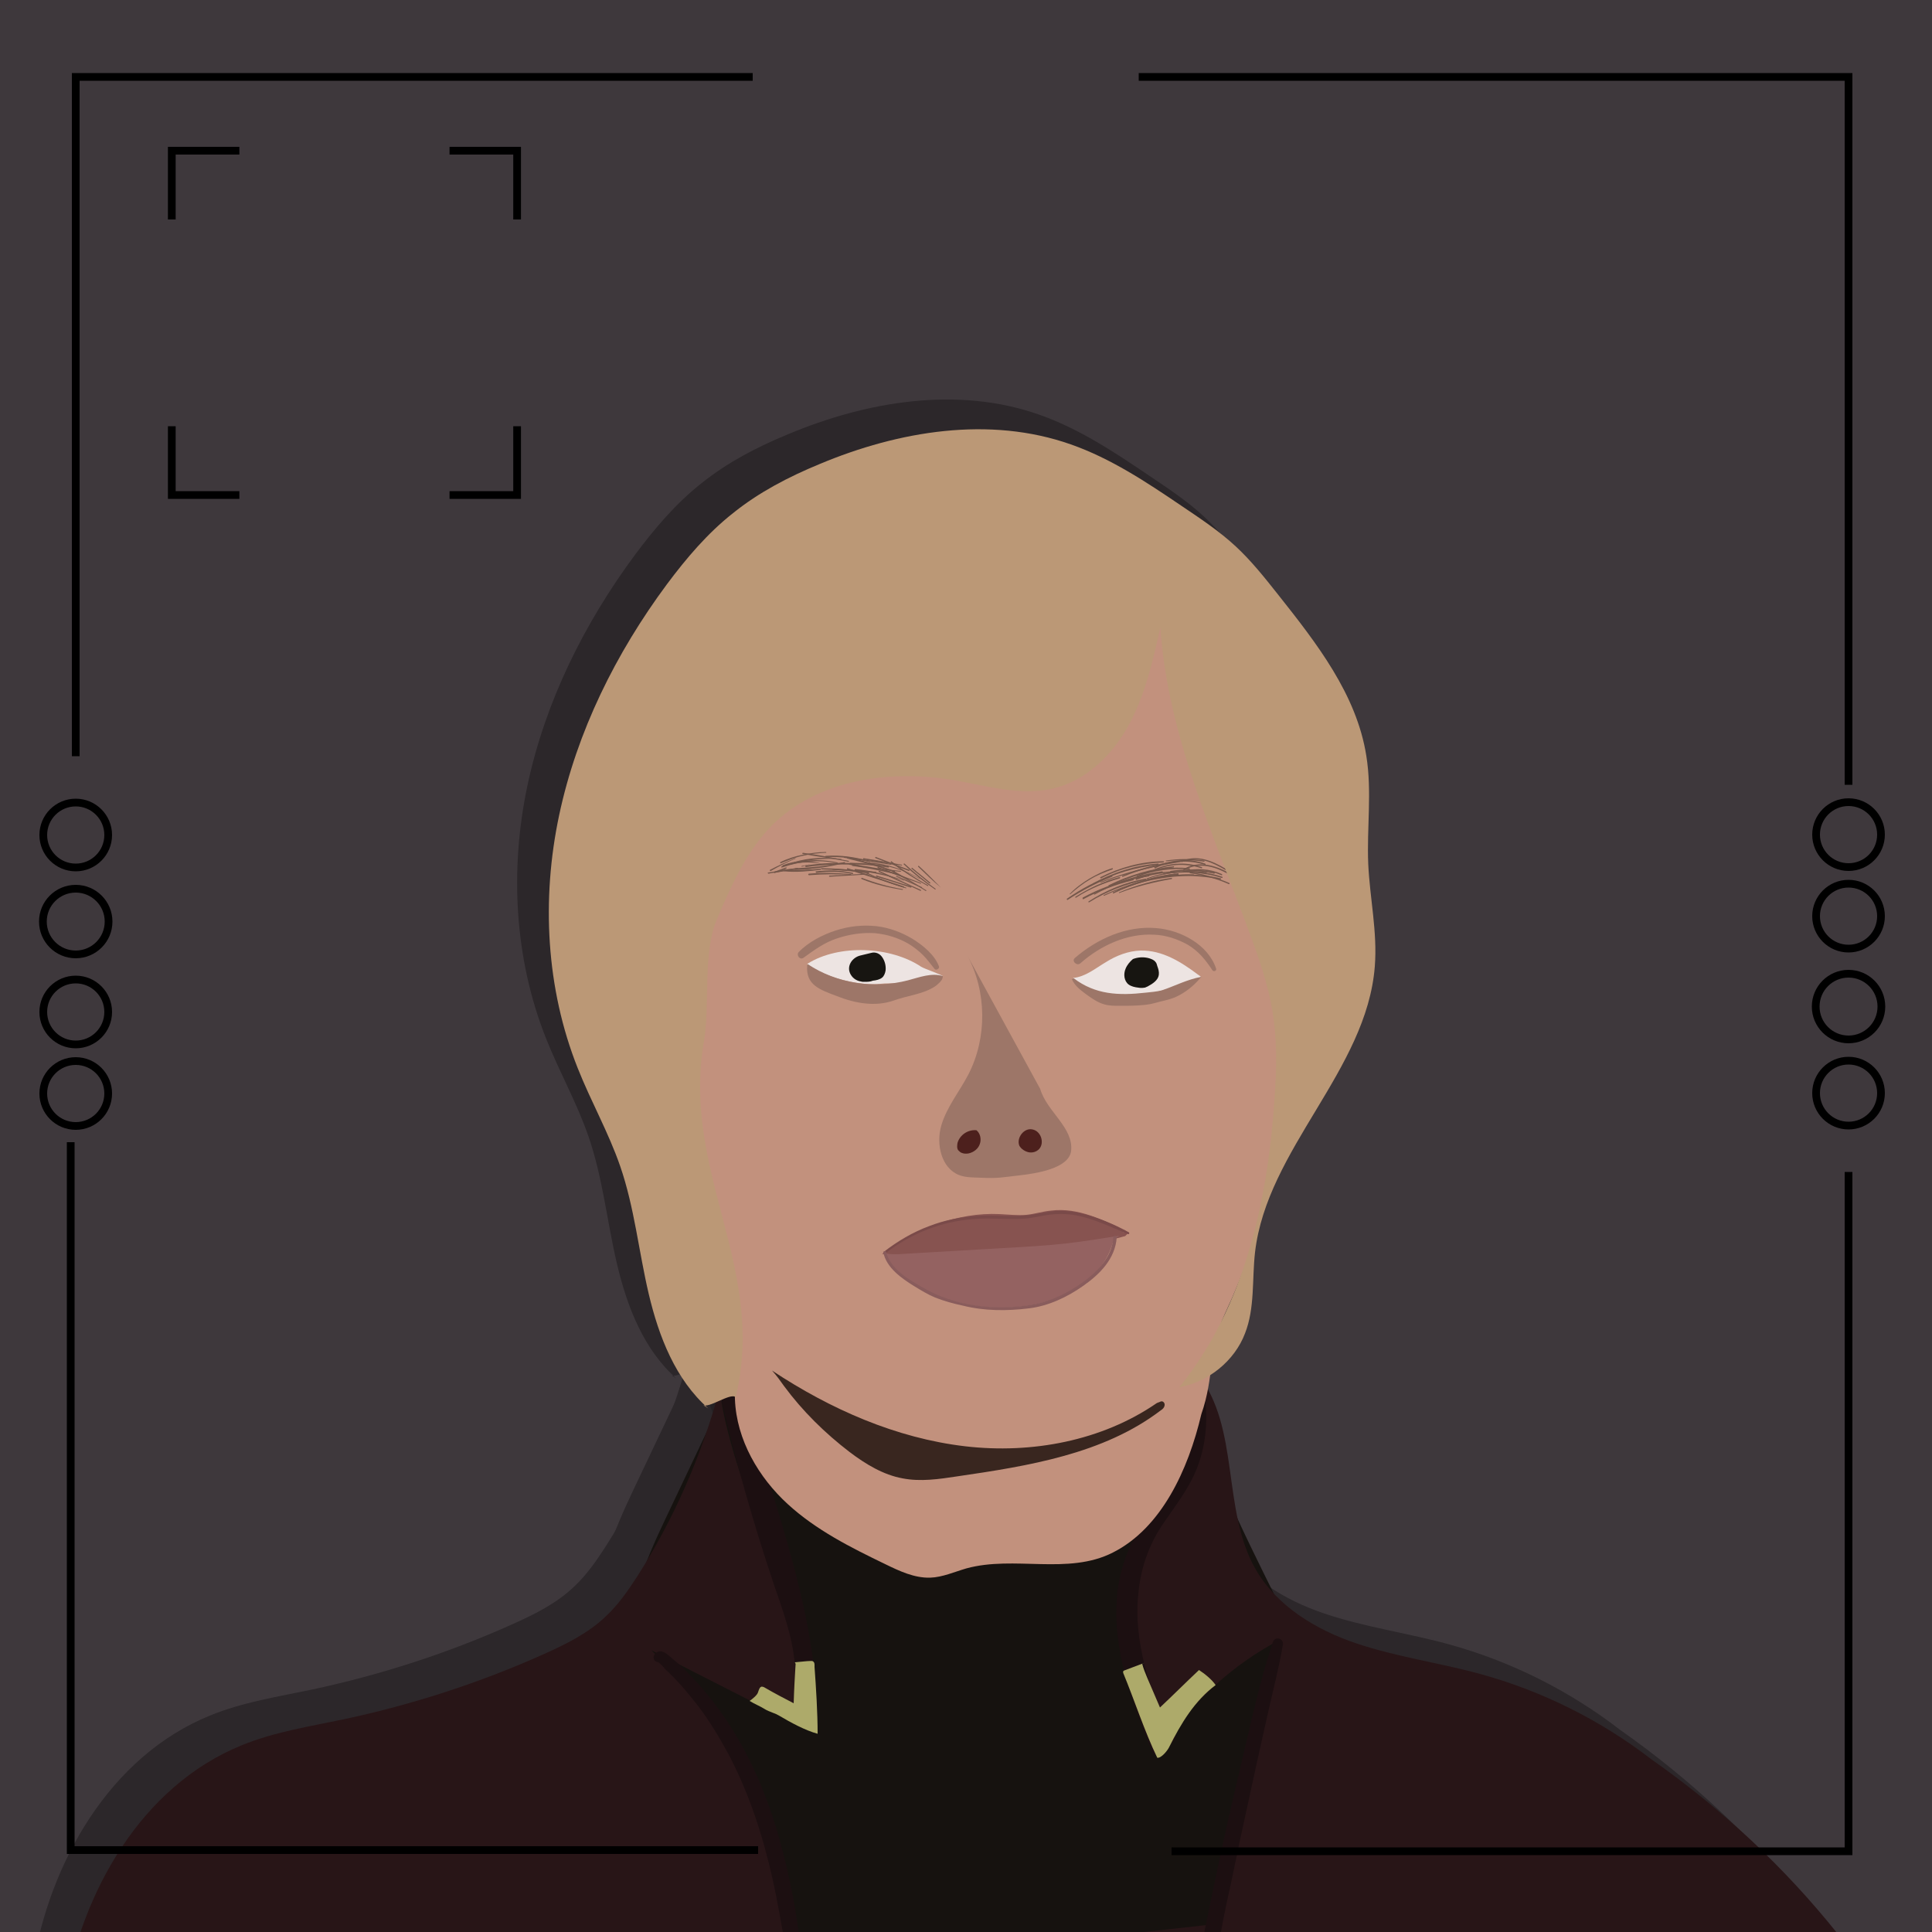 <?xml version="1.0" encoding="utf-8"?>
<!-- Generator: Adobe Illustrator 24.0.0, SVG Export Plug-In . SVG Version: 6.00 Build 0)  -->
<svg version="1.1" id="Lager_1" xmlns="http://www.w3.org/2000/svg" xmlns:xlink="http://www.w3.org/1999/xlink" x="0px" y="0px"
	 width="500px" height="500px" viewBox="0 0 500 500" style="enable-background:new 0 0 500 500;" xml:space="preserve">
<style type="text/css">
	.st0{fill:#3E383C;}
	.st1{opacity:0.46;}
	.st2{opacity:0.65;}
	.st3{fill:#16120F;}
	.st4{fill:#281517;}
	.st5{fill:#1C0F11;}
	.st6{fill:#ADAA6A;}
	.st7{fill:#C2917D;}
	.st8{fill:#39261F;}
	.st9{fill:#875350;}
	.st10{fill:#946261;}
	.st11{fill:#7A4A49;}
	.st12{fill:#895C5C;}
	.st13{fill:#9D7668;}
	.st14{fill:#4D201D;}
	.st15{fill:#EDE4E2;}
	.st16{fill:#171511;}
	.st17{opacity:0.7;}
	.st18{fill:#533E35;}
	.st19{fill:#BB9876;}
	.st20{fill:none;stroke:#000000;stroke-width:2;stroke-miterlimit:10;}
</style>
<g id="Lager_1_1_">
	<rect x="-61.5" y="-35.6" class="st0" width="613.8" height="592.2"/>
</g>
<g id="skugga" class="st1">
	<g id="kappa_1_" class="st2">
		<g>
			<path d="M177.3,455.1c0.1,0.1,0.1,0.3,0.2,0.4c5.5,10.1,7.2,21.9,11.9,32.4c1.1,2.4,2.4,4.8,4.7,5.9c1.8,0.9,3.9,0.9,5.9,0.9
				c36.1-0.6,72.9-0.8,108,0c2.5-10.2,5-20.4,7.5-30.6c3.7-15,19.4-31.3,12.8-45.3c-8.6-18.2-17.8-34.8-24.2-52.7
				c-3.7,9.6-11.9,17.9-21.4,22.4c-15,7.1-32.4,6.8-48.9,4.5c-10.7-1.5-21.7-3.9-30.1-10.5c-4.2-3.3-7.6-7.6-11-11.8
				c-4.5-5.7-9.1-11.4-13.6-17.1c-5,10.5-10,21.1-15,31.6c-5.2,11-10.6,23-8.1,34.9C158.9,433.6,170.7,443.2,177.3,455.1z"/>
		</g>
		<g>
			<path d="M8.4,509.4c4.4-27.5,20.1-54.9,45.9-65.4c8.5-3.5,17.7-4.9,26.7-6.8c17.7-3.8,35-9.4,51.5-16.8
				c5.8-2.6,11.5-5.4,16.1-9.8c3.2-3,5.7-6.6,8.1-10.3c9.5-14.9,16.7-31.3,21.3-48.4c4.1,29.4,23.6,56.9,19.3,86.3
				c-12.3-6.3-24.6-12.5-36.9-18.8c20.3,20.2,33.1,47.8,35.4,76.4c17-6.8,36.2-1,54.6-0.5c8.3,0.2,16.5-0.7,24.7-1.6
				c9.4-1,18.8-2.1,28.1-3.1c1.4-0.1,2.8-0.3,3.8-1.3c1-0.9,1.4-2.4,1.7-3.8c4.8-23,9.7-45.9,14.5-68.9
				c-12.1,6.3-22.6,15.8-30.1,27.2c-7.1-18-13.8-39.6-2.9-55.7c2.5-3.7,5.9-6.8,8.2-10.7c5.2-8.6,4.5-19.5,3.4-29.5
				c11,14,6.1,35.2,15,50.6c5.5,9.5,15.6,15.6,26,19.1s21.4,5,32,7.9c16.1,4.4,31.3,12,44.5,22.2c18.1,12.7,34.4,27.9,48.2,45.2
				c2.4,2.9,4.7,6,5.9,9.5c6.3,7,2.5,18-4.8,23.3c-6.6,4.8-15.2,6-23.4,6.6c-48,3.5-95.9-5.5-143.9-8.4c-32.3-2-64.7-1.3-97-1.1
				c-47,0.3-93.9-0.5-140.9-2.5c-19-0.8-38.4-1.9-55.8-9.3"/>
		</g>
		<g>
			<path d="M178.7,353c0.4-0.9,1.6-1.2,2.4-0.8c0.6,0.3,0.9,0.9,1.2,1.4c3.9,7,6.3,14.8,8.6,22.4c6.3,20.5,12.6,41.4,12.4,62.8
				c-2,1.4-4.9-0.4-5.7-2.7s-0.3-4.8-0.1-7.2c0.8-8.7-2.2-17.3-5.1-25.6c-5.6-16.6-10.4-33.4-14.3-50.5"/>
		</g>
		<g>
			<g>
				<path d="M294.5,443.4c-1.8-6.6-4.6-12.8-6.3-19.4c-1.6-6.3-2.5-12.8-1.8-19.3c0.6-6.4,2.6-12.3,6.1-17.6
					c3.5-5.2,7.5-10.1,9.5-16c2.3-6.5,2.5-13.7,1.1-20.5c-0.2-1.1-1.8-0.6-1.6,0.5c0.3,1.6,0.5,3.3,0.5,4.9c0.1,1.6-0.1,3.1-0.3,4.7
					c-0.3,3.2-0.9,6.3-1.9,9.4c-1,3-2.2,5.9-3.8,8.6c-1.7,2.8-3.7,5.2-5.5,7.9c-3.6,5.2-6.1,10.8-6.9,17.2
					c-0.8,6.4-0.2,12.8,1.2,19.1c1.6,7.4,4,14.9,7.3,21.7C292.8,445.7,294.9,444.8,294.5,443.4L294.5,443.4z"/>
			</g>
		</g>
		<g>
			<g>
				<path d="M300.9,350.5c-0.1,3.4,0,6.7-0.5,10c-0.5,3.1-1.1,6.2-2.3,9.2c-2.3,6.1-6.5,10.8-10.1,16.1c-3.6,5.4-6,11.2-6.9,17.7
					s-0.2,13.2,1.2,19.6c1.8,7.7,4.7,15.1,7.6,22.4c0.4,1,1.7,1.5,2.5,0.7c1.1-1.1,2.3-2.3,3.3-3.5c1.2-1.4-0.6-3.2-2-2
					c-1.2,1.1-2.3,2.2-3.4,3.4c0.8,0.2,1.7,0.4,2.5,0.7c-5.1-12.6-10.3-25.8-9-39.7c0.6-6.5,3-12.3,6.6-17.7
					c3.5-5.2,7.4-10.2,9.7-16.1c2.5-6.4,3.8-14.2,1.7-20.9C301.8,349.8,300.9,349.9,300.9,350.5L300.9,350.5z"/>
			</g>
		</g>
		<g>
			<g>
				<path d="M162.1,421.3l-0.1,0.1c0.2-0.1,0.4-0.1,0.6-0.2c0.1,0.1,0.1,0.2,0.2,0.3c-0.1,0.2-0.2,0.4-0.3,0.7l0.1-0.1
					c-0.2,0.1-0.5,0.2-0.7,0.3c0.4-0.1,1.9,1.7,2.2,2c1,1,2,1.9,2.9,2.9c1.8,1.9,3.4,3.9,5,5.9c3.2,4.1,5.9,8.6,8.4,13.2
					c5.3,10.1,8.8,20.9,11.3,32c1.5,6.6,2.5,13.3,3.8,19.9c0.4,2,3.7,1.6,3.6-0.5c-0.6-7.1-1.9-14.1-3.4-21
					c-1.6-6.9-3.5-13.7-6.1-20.3c-4.5-11.6-10.9-22.2-19.6-31.1c-1.3-1.3-2.5-2.5-3.9-3.6c-1-0.8-2.4-2.4-3.8-2.1
					c-1.1,0.2-1.9,1.7-0.9,2.5c0.6,0.5,1.7,0.3,1.7-0.6C163.1,421.2,162.5,420.9,162.1,421.3L162.1,421.3z"/>
			</g>
		</g>
		<g>
			<g>
				<path d="M321.2,417.3c-3.3,9.9-5.5,20.2-7.9,30.3c-2.4,10.2-4.8,20.4-6.9,30.6c-0.6,2.9-1.2,5.8-1.8,8.7
					c-0.6,2.9-1.3,5.8-1.6,8.8c-0.2,2.3,3.2,2.5,3.8,0.5c0.8-2.5,1.2-5.1,1.7-7.7c0.5-2.5,1-5,1.6-7.5c1.1-5.1,2.1-10.2,3.2-15.2
					c2.2-10.1,4.4-20.3,6.7-30.4c1.3-5.8,2.8-11.5,3.8-17.4C324.1,416.3,321.8,415.6,321.2,417.3L321.2,417.3z"/>
			</g>
		</g>
		<g>
			<path d="M197.5,422.5c1.1-0.1,2.1-0.2,3.2-0.3c0.3,0,1.2-0.1,1.4,0c0.6,0.3,0.5,0.9,0.5,1.5c0.4,5.5,0.8,11.8,0.8,17.3
				c-3.3-0.9-7.1-3-9.8-4.6c-0.5-0.3-1.1-0.6-1.7-0.8c-0.7-0.3-1.6-0.6-2.2-1c-1.1-0.7-2.8-1.4-3.9-2.1c0.7-0.5,2-1.5,2.2-2.3
				c0.2-0.6,0.4-1.3,0.9-1.4c0.3,0,0.6,0.1,0.9,0.3c2.4,1.4,4.9,2.7,7.4,4c0.1-3.4,0.3-6.8,0.5-10.2"/>
		</g>
		<g>
			<path d="M288.1,422.6c-1.8,0.7-3.5,1.3-5.3,2c-0.1,0-0.2,0.1-0.3,0.2c-0.1,0.2,0,0.4,0,0.5c2.9,7,5.5,15.1,8.8,21.9
				c1,0.2,2.7-1.9,3.1-2.8c3-6,6.6-12,12-16c-0.9-1.4-2.9-3-4.3-3.9c-3.4,3.2-6.7,6.5-10.1,9.7c-1.1-2.6-2.2-5.1-3.3-7.7
				c-0.5-1.2-1-2.4-1.3-3.6"/>
		</g>
	</g>
	<g id="huvud_1_" class="st2">
		<g>
			<path d="M302.7,358.3c3.4-9.7,1.8-16.8,6.1-26c20.6-44.1,22.7-96.4,13.2-144.8c-2.6-13.3-6.7-27.4-17-35.1
				c-10.4-7.8-24.2-6.8-36.8-5.5c-11.3,1.2-22.7,2.4-34,3.6c-10.3,1.1-21.2,2.4-29.7,8.9c-4,3-7.2,7-10.3,11.1
				c-15.9,21.2-28.8,47.6-26.1,74.9c0.7,6.9,2.4,13.7,2.6,20.7c0.2,5.1-0.5,10.3-0.3,15.4c0.8,19.5,13.4,37.1,12.8,56.6
				c-0.2,5.5-1.4,10.9-1.2,16.3c0.4,10.6,6.2,20.3,13.6,27.1c7.4,6.8,16.4,11.3,25.3,15.6c3.7,1.8,7.5,3.6,11.6,3.5
				c3.2-0.1,6.3-1.5,9.4-2.4c12.4-3.4,26.3,1.8,37.9-4.1C292.3,387.8,299.3,372.8,302.7,358.3"/>
		</g>
		<g>
			<path d="M194.7,351c4.8,6.5,10.6,12.2,17,17.1c4.1,3.1,8.7,5.9,13.7,6.8c4.6,0.9,9.4,0.2,14-0.5c18.5-2.7,38-5.8,52.8-17.1
				c0.5-0.3,0.9-0.7,1-1.3s-0.4-1.2-1-1c0,0-0.4,0.2-1,0.4c-14.2,9.8-32.4,13.2-49.6,11.2c-17.9-2.1-34.9-9.6-50-19.6
				C192.8,348.3,193.7,349.6,194.7,351z"/>
		</g>
	</g>
	<g id="ögon_mun_1_" class="st2">
		<g>
			<path d="M283,312.2c-5.1,1.4-10.4,2.4-15.7,3c-5.3,0.6-10.7,0.8-16,1c-5.2,0.2-10.4,0.4-15.6,0.5c-5.1,0.2-10.7,1.2-15.6,0.1
				c8.4-6.5,19.7-10.8,30.3-10.3c2.3,0.1,4.7,0.4,7,0.2c2.1-0.2,4.2-0.9,6.4-1.1c7-0.9,13.8,2.5,20.1,5.7"/>
		</g>
		<g>
			<path d="M280,313c-2,9.4-11.6,15.3-21,17c-5.5,1-11.3,1-16.8-0.1c-7.9-1.6-19.4-5.8-21.6-13.6c0,0.8,4.3,0.6,5.1,0.5
				c8.6-0.5,17.1-1,25.7-1.5c5.4-0.3,10.9-0.6,16.3-1.2c4.6-0.5,9.2-1.3,13.8-2"/>
		</g>
		<g>
			<g>
				<path d="M282.7,311.3c0.5,0,0.5-0.7,0-0.7C282.2,310.5,282.2,311.3,282.7,311.3L282.7,311.3z"/>
			</g>
		</g>
		<g>
			<g>
				<path d="M283.9,311.2c-3.8-2.1-8.1-3.9-12.4-4.9c-2.1-0.5-4.2-0.7-6.3-0.6c-2.2,0.1-4.3,0.7-6.5,1c-4.8,0.7-9.6-0.1-14.4,0.3
					c-4.1,0.3-8.1,1.1-12,2.6c-4.3,1.6-8.2,3.9-11.8,6.7c-0.3,0.2,0.1,0.6,0.4,0.4c6.5-5.1,14.5-8.3,22.8-8.9
					c4.4-0.4,8.7,0.2,13-0.1c2.1-0.1,4.2-0.7,6.4-1c2.3-0.3,4.7-0.3,7,0.1c4.9,0.9,9.2,3.1,13.7,4.9
					C284,311.8,284.2,311.3,283.9,311.2L283.9,311.2z"/>
			</g>
		</g>
		<g>
			<g>
				<path d="M220.4,316.4c0.8,4,4.7,6.7,7.9,8.7c1.8,1.1,3.6,2.2,5.5,3c2.3,0.9,4.8,1.6,7.2,2.1c5.6,1.4,11.4,1.4,17.1,0.7
					c5-0.6,9.9-2.9,14-5.8c4.3-3,8.3-7,8.7-12.5c0-0.6-0.9-0.6-0.9,0c-0.3,5-4,8.7-7.8,11.5c-3.9,2.8-8.3,5-13,5.8
					c-9.4,1.7-20.2,0.5-28.5-4.4c-3.7-2.1-8.4-4.8-9.5-9.3C220.8,316,220.4,316.1,220.4,316.4L220.4,316.4z"/>
			</g>
		</g>
		<g>
			<path d="M242.1,239.5c5.1,9.4,5.2,21.4,0.3,30.9c-2.3,4.4-5.6,8.4-7,13.2s0,11,4.6,12.8c1.8,0.7,3.8,0.6,5.7,0.7
				c4.5,0.2,5.3-0.1,9.8-0.6c4.5-0.5,12.9-1.8,13.5-6.3c0.7-6.1-6.3-10.2-8-16.1"/>
		</g>
		<g>
			<path d="M240.8,290.7c-0.4-0.1-0.7-0.4-1-0.7c-0.4-0.5-0.3-1.3-0.2-1.9c0.6-2.1,2.7-3.5,4.9-3.3c1,0.8,1.3,2.3,0.9,3.5
				c-0.4,1.3-1.6,2.2-2.9,2.5C241.9,290.9,241.3,290.9,240.8,290.7z"/>
		</g>
		<g>
			<path d="M258,290.5c1,0.2,2-0.1,2.7-0.8c1.5-1.6,0.5-4.7-1.7-5.1c-2.2-0.5-4.2,2.2-3.4,4.2C256.1,289.7,257.1,290.3,258,290.5z"
				/>
		</g>
		<g>
			<path d="M200.8,241.7l-0.1,0.1c4.7,3.5,13.2,5.7,19,5.1c2.6-0.3,5.4,0.2,8-0.5c1.6-0.4,6.4-1.1,8.1-1.5c-0.7-0.5-4.8-1.9-5.6-2.4
				C222.3,237.2,208.9,236.6,200.8,241.7z"/>
		</g>
		<g>
			<path d="M301.8,244.5c0.3,0.2,0.6,0.4,0.8,0.6c-1.5,1.7-4,2.3-6.3,2.6c-2.3,0.4-5,1.4-7.3,1.8c-3.2,0.6-6,0.5-9.3,0.2
				c-3.7-0.3-7.3-1.9-10.2-4.3c3.2-0.3,5.8-2.5,8.5-4.1c2.7-1.7,5.8-2.9,9-3C292.6,238.2,297.4,241.2,301.8,244.5z"/>
		</g>
		<g>
			<g>
				<path d="M234.8,242.4c-1.1-3-4.2-5.5-6.8-7.1c-2.8-1.7-6-2.9-9.3-3.3c-3.6-0.4-7.2,0-10.6,1.1c-3.4,1.1-7.1,3-9.6,5.6
					c-0.7,0.8,0.3,2.1,1.2,1.5c2.8-2,5.3-3.9,8.6-5c3.2-1.1,6.6-1.6,9.9-1.4c3.1,0.3,6.1,1.2,8.8,2.8c1.3,0.8,2.6,1.8,3.7,2.9
					c1.1,1.1,2,2.4,3,3.6C234.1,243.5,235,243,234.8,242.4L234.8,242.4z"/>
			</g>
		</g>
		<g>
			<g>
				<path d="M306.5,242.9c-2.1-6.2-9.2-9.9-15.4-10.4c-7.8-0.7-15.4,2.8-21.1,7.7c-1,0.8,0.5,2.2,1.4,1.4c5.2-4.6,12.1-7.8,19.1-7.4
					c3,0.1,6,1.1,8.7,2.6c2.7,1.6,4.6,3.9,6.3,6.5C305.8,243.9,306.8,243.6,306.5,242.9L306.5,242.9z"/>
			</g>
		</g>
		<g>
			<path d="M234.5,247c0.7-0.6,1.3-1.2,1.3-2.1c-2.9-0.9-6,0.3-9,1.1c-8.8,2.3-18.5,0.8-26-4.2c0,0.1-0.1,0.3-0.1,0.4
				c-0.4,5,3.2,6.2,7.7,7.9c4.8,1.9,10,2.8,14.8,1.1c3.6-1.3,7.6-1.6,10.7-3.7C234.2,247.3,234.4,247.1,234.5,247z"/>
		</g>
		<g>
			<path d="M215.5,246.4c-0.3,0-0.6,0-0.9-0.1c-1.3-0.2-2.3-1-2.8-2.1c-0.9-2,0.6-4.1,2.6-4.6l2.9-0.7c1.1-0.3,2.2,0.2,2.8,1.1l0,0
				c0.7,1,1,2.2,0.9,3.4c-0.1,0.7-0.4,1.5-0.9,1.9c-0.6,0.5-1.5,0.7-2.4,0.8C217,246.4,216.2,246.4,215.5,246.4z"/>
		</g>
		<g>
			<path d="M288.1,247.9H288c-0.5,0.1-1.1,0.1-1.6,0c-0.9-0.1-1.8-0.3-2.5-0.8c-1.2-0.9-1.4-2.7-0.8-4.1c0.4-1,1.1-1.8,1.9-2.5
				c1.3-0.5,2.8-0.6,4.2-0.2c0.6,0.2,1.2,0.4,1.6,0.9c0.3,0.3,0.4,0.7,0.5,1.1c0.3,0.8,0.5,1.5,0.4,2.3c-0.2,1.4-1.6,2.3-2.9,3
				C288.6,247.7,288.3,247.8,288.1,247.9z"/>
		</g>
		<g>
			<path d="M269.7,245.5c5.6,4.2,11.5,4.5,18.6,3.7c1.1-0.1,3.1-0.3,4.2-0.6c3.5-1.2,6.5-2.8,10.2-3.5c-1.9,2.3-4.1,4.1-6.8,5.3
				c-1.7,0.7-3.6,1-5.3,1.5c-1.4,0.4-2.8,0.5-4.2,0.6c-1.6,0.1-3.3,0.1-4.9,0.1c-1.4,0-2.7,0-4-0.4c-1.7-0.5-3.1-1.5-4.5-2.5
				c-1.5-1.1-3.1-2.3-3.8-4"/>
		</g>
	</g>
	<g id="ögonbryn_1_" class="st2">
		<g>
			<g>
				<path d="M235.3,222c-1.9-1.9-3.7-3.8-5.7-5.6c-0.1-0.1-0.3,0.1-0.2,0.2C231.3,218.4,233.2,220.3,235.3,222
					C235.2,222.1,235.3,222,235.3,222L235.3,222z"/>
			</g>
		</g>
		<g>
			<g>
				<path d="M232.5,220.7c-1.5-1.3-3.1-2.5-4.6-3.8c-0.1-0.1-0.3,0.1-0.2,0.2c1.5,1.3,3.1,2.5,4.6,3.8
					C232.5,221,232.7,220.8,232.5,220.7L232.5,220.7z"/>
			</g>
		</g>
		<g>
			<g>
				<path d="M233.9,222.3c-2.8-2-5.5-4.2-8-6.5c-0.1-0.1-0.4,0.1-0.2,0.2c2.5,2.4,5.2,4.5,8.1,6.5
					C233.9,222.6,234,222.4,233.9,222.3L233.9,222.3z"/>
			</g>
		</g>
		<g>
			<g>
				<path d="M232,221.4c-3.3-1.8-6.4-3.9-9.5-6.2c-0.1-0.1-0.3,0.1-0.1,0.3c3,2.3,6.2,4.3,9.5,6.1C232,221.7,232.1,221.5,232,221.4
					L232,221.4z"/>
			</g>
		</g>
		<g>
			<g>
				<path d="M231.5,222.7c-2.9-1.8-5.7-3.5-8.6-5.1c-0.2-0.1-0.3,0.2-0.2,0.3c2.9,1.6,5.9,3.2,8.7,5
					C231.5,222.9,231.6,222.8,231.5,222.7L231.5,222.7z"/>
			</g>
		</g>
		<g>
			<g>
				<path d="M230.1,222.6c-3.6-1.6-7.1-3.3-10.7-4.9c-0.2-0.1-0.3,0.2-0.1,0.3c3.6,1.7,7.2,3.2,10.8,4.9
					C230.1,222.8,230.2,222.6,230.1,222.6L230.1,222.6z"/>
			</g>
		</g>
		<g>
			<g>
				<path d="M226.3,222c-3.5-1-6.9-2.3-10.2-3.9c-0.1-0.1-0.3,0.1-0.1,0.2c3.3,1.6,6.7,2.9,10.3,3.9
					C226.3,222.3,226.4,222.1,226.3,222L226.3,222z"/>
			</g>
		</g>
		<g>
			<g>
				<path d="M227.1,217.4c-2.9-1.1-5.7-2.2-8.6-3.3c-0.2-0.1-0.3,0.2-0.1,0.3c2.9,1.1,5.8,2.2,8.6,3.3
					C227.2,217.7,227.3,217.4,227.1,217.4L227.1,217.4z"/>
			</g>
		</g>
		<g>
			<g>
				<path d="M225.2,216.1c-3.3-0.6-6.6-1.2-9.9-1.7c-0.2,0-0.2,0.2-0.1,0.3c3.3,0.6,6.6,1.1,10,1.6
					C225.2,216.3,225.3,216.1,225.2,216.1L225.2,216.1z"/>
			</g>
		</g>
		<g>
			<g>
				<path d="M224.9,217.7c-4.4-0.4-8.8-1.1-13.2-2c-0.2,0-0.3,0.3-0.1,0.4c4.4,0.9,8.8,1.4,13.3,1.8
					C225,217.9,225,217.8,224.9,217.7L224.9,217.7z"/>
			</g>
		</g>
		<g>
			<g>
				<path d="M223.9,218.3c-3.7-0.9-7.5-1.7-11.4-2.2c-0.2,0-0.3,0.3-0.1,0.3c3.8,0.5,7.6,1.3,11.4,2.2
					C224,218.7,224.1,218.4,223.9,218.3L223.9,218.3z"/>
			</g>
		</g>
		<g>
			<g>
				<path d="M218.4,217.9c-3.7-0.3-7.4-0.6-11.1-0.8c-0.2,0-0.2,0.3,0,0.3c3.7,0.3,7.4,0.5,11.1,0.8
					C218.7,218.3,218.7,217.9,218.4,217.9L218.4,217.9z"/>
			</g>
		</g>
		<g>
			<g>
				<path d="M216.5,218.4c-3.3,0.2-6.6,0.3-10,0.5c-0.2,0-0.2,0.3,0,0.3c3.3-0.2,6.6-0.4,10-0.6
					C216.7,218.6,216.7,218.4,216.5,218.4L216.5,218.4z"/>
			</g>
		</g>
		<g>
			<g>
				<path d="M216.6,218.1c-4-0.7-8.1-1.1-12.2-1.1c-0.2,0-0.2,0.3,0,0.3c4.1,0.1,8.1,0.4,12.1,1.1
					C216.7,218.5,216.8,218.2,216.6,218.1L216.6,218.1z"/>
			</g>
		</g>
		<g>
			<g>
				<path d="M213,215.7c-4.2-0.2-8.5-0.1-12.7,0.6c-0.2,0-0.1,0.4,0.1,0.4c4.2-0.6,8.4-0.8,12.6-0.6
					C213.3,216.1,213.3,215.7,213,215.7L213,215.7z"/>
			</g>
		</g>
		<g>
			<g>
				<path d="M210.3,215.4c-4.2,1-8.4,1.4-12.7,1.6c-0.2,0-0.2,0.4,0,0.4c4.3-0.1,8.6-0.7,12.7-1.7
					C210.6,215.6,210.5,215.3,210.3,215.4L210.3,215.4z"/>
			</g>
		</g>
		<g>
			<g>
				<path d="M221.7,216.5c-3.2-0.6-6.5-0.9-9.8-0.9c-0.3,0-0.3,0.4,0,0.4c3.2,0,6.5,0.3,9.7,0.8
					C221.9,216.9,221.9,216.6,221.7,216.5L221.7,216.5z"/>
			</g>
		</g>
		<g>
			<g>
				<path d="M223.3,217.7c-4-1.4-8-2.7-12.1-3.6c-0.2-0.1-0.3,0.3-0.1,0.4c4.1,1,8.1,2.1,12.1,3.5
					C223.4,218,223.5,217.7,223.3,217.7L223.3,217.7z"/>
			</g>
		</g>
		<g>
			<g>
				<path d="M230.1,220.8c-3.7-1.4-7.3-2.8-11-4.1c-0.2-0.1-0.3,0.2-0.1,0.3c3.7,1.4,7.4,2.7,11.1,4
					C230.2,221.2,230.2,220.9,230.1,220.8L230.1,220.8z"/>
			</g>
		</g>
		<g>
			<g>
				<path d="M225.4,222.4c-3.6-0.6-7.1-1.6-10.5-2.9c-0.2-0.1-0.3,0.2-0.1,0.3c3.4,1.4,6.9,2.2,10.5,2.8
					C225.5,222.6,225.6,222.4,225.4,222.4L225.4,222.4z"/>
			</g>
		</g>
		<g>
			<g>
				<path d="M230.4,221.9c-2.2-1-4.3-2-6.5-2.9c-0.2-0.1-0.3,0.2-0.1,0.2c2.2,1,4.4,1.9,6.5,2.9C230.4,222.1,230.5,222,230.4,221.9
					L230.4,221.9z"/>
			</g>
		</g>
		<g>
			<g>
				<path d="M229.9,219.7c-4.1-2.4-8.6-3.9-13.3-4.2c-0.2,0-0.2,0.3,0,0.3c4.6,0.3,9.2,1.6,13.3,4
					C229.9,219.9,229.9,219.8,229.9,219.7L229.9,219.7z"/>
			</g>
		</g>
		<g>
			<g>
				<path d="M216.9,215.2c-3.6-1.1-7.6-1.7-11.4-1.4c-0.2,0-0.2,0.3,0,0.3c3.9-0.1,7.6,0.3,11.3,1.3
					C216.9,215.6,217,215.3,216.9,215.2L216.9,215.2z"/>
			</g>
		</g>
		<g>
			<g>
				<path d="M211.4,215.1c-3.9-0.8-7.9-1.6-11.8-2.1c-0.2,0-0.2,0.3-0.1,0.3c3.9,0.7,7.9,1.2,11.8,2
					C211.5,215.4,211.6,215.1,211.4,215.1L211.4,215.1z"/>
			</g>
		</g>
		<g>
			<g>
				<path d="M205.5,212.8c-2,0-4,0.3-6,0.7c-1.9,0.4-3.9,1-5.7,1.9c-0.2,0.1-0.1,0.4,0.1,0.3c1.8-0.7,3.6-1.5,5.6-1.9
					c2-0.5,4-0.7,6-0.8C205.7,213.1,205.7,212.8,205.5,212.8L205.5,212.8z"/>
			</g>
		</g>
		<g>
			<g>
				<path d="M201.7,215.9c-0.8,0.2-1.6,0.4-2.4,0.5c-0.1,0-0.1,0.2,0,0.2C200.1,216.4,200.9,216.2,201.7,215.9
					C201.8,216,201.8,215.9,201.7,215.9L201.7,215.9z"/>
			</g>
		</g>
		<g>
			<g>
				<path d="M204.7,215.9c-3.4-1.1-7-1-10.3,0.3c-0.2,0.1-0.1,0.5,0.1,0.4C197.8,215.4,201.3,215.2,204.7,215.9
					C204.7,216.1,204.7,215.9,204.7,215.9L204.7,215.9z"/>
			</g>
		</g>
		<g>
			<g>
				<path d="M204.1,217.1c-3.1,0.4-6.3,0.4-9.4,0.3c-0.2,0-0.2,0.3,0,0.4c3.1,0.3,6.3,0,9.5-0.4
					C204.3,217.2,204.2,217.1,204.1,217.1L204.1,217.1z"/>
			</g>
		</g>
		<g>
			<g>
				<path d="M202.8,217.4c-1.8-0.2-3.5-0.4-5.3-0.3c-1.8,0.1-3.6,0.3-5.3,0.8c-0.2,0.1-0.1,0.4,0.1,0.3c1.8-0.3,3.5-0.7,5.3-0.8
					c1.7-0.1,3.5-0.1,5.2,0.1C202.9,217.5,202.9,217.4,202.8,217.4L202.8,217.4z"/>
			</g>
		</g>
		<g>
			<g>
				<path d="M198.2,216.9c-2.5,0.4-5.1,0.8-7.6,1.2c-0.2,0-0.1,0.3,0.1,0.3c2.5-0.4,5-0.9,7.6-1.3
					C198.4,217.1,198.3,216.9,198.2,216.9L198.2,216.9z"/>
			</g>
		</g>
		<g>
			<g>
				<path d="M195.2,216.8c-1,0.4-2,0.7-3,1.1c-0.1,0.1-0.1,0.3,0.1,0.3c1-0.3,2-0.7,3-1.1C195.4,217,195.4,216.7,195.2,216.8
					L195.2,216.8z"/>
			</g>
		</g>
		<g>
			<g>
				<path d="M212,218.5c-3.6-0.3-7.2-0.4-10.8-0.1c-0.3,0-0.3,0.4,0,0.4c3.6-0.3,7.2-0.3,10.8-0.1
					C212.1,218.7,212.1,218.5,212,218.5L212,218.5z"/>
			</g>
		</g>
		<g>
			<g>
				<path d="M212.5,218.2c-3.1-0.7-6.4-0.8-9.5-0.4c-0.2,0-0.1,0.4,0.1,0.4c3.1-0.4,6.3-0.4,9.3,0.3
					C212.6,218.5,212.7,218.3,212.5,218.2L212.5,218.2z"/>
			</g>
		</g>
		<g>
			<g>
				<path d="M209.5,214.6c-4.1-0.5-8.2-0.4-12.2,0.8c-0.2,0.1-0.1,0.4,0.1,0.3c4-0.9,8-1.4,12.1-1
					C209.6,214.7,209.6,214.6,209.5,214.6L209.5,214.6z"/>
			</g>
		</g>
		<g>
			<g>
				<path d="M208.5,215.5c-4.7-1-9.9-0.8-14.4,1c-0.2,0.1-0.1,0.4,0.1,0.3c4.6-1.6,9.4-2.1,14.2-1.1
					C208.6,215.8,208.7,215.5,208.5,215.5L208.5,215.5z"/>
			</g>
		</g>
		<g>
			<g>
				<path d="M197.6,214.4c-2.2,0.9-4.4,1.9-6.5,3c-0.2,0.1,0,0.4,0.2,0.3c2.1-1.2,4.2-2.3,6.4-3.2
					C197.7,214.5,197.7,214.4,197.6,214.4L197.6,214.4z"/>
			</g>
		</g>
		<g>
			<g>
				<path d="M222.5,215.9c-4-0.6-8-1.4-12.1-1.9c-0.2,0-0.3,0.3-0.1,0.3c4,0.6,8.1,1.2,12.1,1.8
					C222.5,216.1,222.6,215.9,222.5,215.9L222.5,215.9z"/>
			</g>
		</g>
		<g>
			<g>
				<path d="M225.7,220.1c-4.1-1.4-8.3-2.5-12.6-2.9c-0.2,0-0.2,0.3,0,0.3c4.3,0.6,8.5,1.4,12.6,2.7
					C225.7,220.3,225.8,220.1,225.7,220.1L225.7,220.1z"/>
			</g>
		</g>
		<g>
			<g>
				<path d="M225.7,221.7c-4.8-1.6-9.6-3.2-14.5-4.7c-0.2-0.1-0.3,0.2-0.1,0.3c4.8,1.6,9.7,3.1,14.5,4.7
					C225.8,222,225.9,221.8,225.7,221.7L225.7,221.7z"/>
			</g>
		</g>
		<g>
			<g>
				<path d="M227.6,221.7c-3-0.9-5.9-1.9-8.9-2.8c-0.2-0.1-0.3,0.2-0.1,0.3c2.9,0.9,5.9,1.8,8.9,2.8
					C227.7,222,227.8,221.8,227.6,221.7L227.6,221.7z"/>
			</g>
		</g>
		<g>
			<g>
				<path d="M268.8,223.7c1.6-1.4,3.2-2.7,5.1-3.8c1.8-1.1,3.8-1.9,5.8-2.6c0.2-0.1,0.1-0.4-0.1-0.3c-2,0.6-4,1.6-5.9,2.7
					c-1.8,1.1-3.6,2.4-5.1,4C268.6,223.7,268.8,223.8,268.8,223.7L268.8,223.7z"/>
			</g>
		</g>
		<g>
			<g>
				<path d="M268.1,225.2c3.6-2.4,7.5-4.4,11.5-6c0.2-0.1,0.1-0.4-0.1-0.4c-4.1,1.5-8,3.6-11.6,6.1C267.8,225,268,225.3,268.1,225.2
					L268.1,225.2z"/>
			</g>
		</g>
		<g>
			<g>
				<path d="M270.3,224.6c3.5-2.3,7.3-3.8,11.3-5c0.2-0.1,0.1-0.4-0.1-0.3c-4,1-7.9,2.9-11.4,5.1C270,224.5,270.1,224.7,270.3,224.6
					L270.3,224.6z"/>
			</g>
		</g>
		<g>
			<g>
				<path d="M272.2,225c4-2.2,8.4-3.8,12.9-4.9c0.2-0.1,0.1-0.4-0.1-0.4c-4.5,1-8.9,2.7-13,4.9C271.9,224.8,272,225.1,272.2,225
					L272.2,225z"/>
			</g>
		</g>
		<g>
			<g>
				<path d="M273.7,225.8c4.5-2.8,9.4-4.7,14.6-5.8c0.2-0.1,0.1-0.4-0.1-0.3c-5.2,0.9-10.2,3-14.7,5.9
					C273.4,225.7,273.5,225.9,273.7,225.8L273.7,225.8z"/>
			</g>
		</g>
		<g>
			<g>
				<path d="M275.1,223.8c4.3-2.4,9.1-4,14-4.7c0.2,0,0.1-0.4,0-0.3c-5,0.6-9.8,2.3-14.1,4.8C274.8,223.6,274.9,223.9,275.1,223.8
					L275.1,223.8z"/>
			</g>
		</g>
		<g>
			<g>
				<path d="M274.9,221.2c5.2-2.9,10.8-4.4,16.6-5.1c0.2,0,0.2-0.4,0-0.3c-5.9,0.4-11.7,2.3-16.8,5.1
					C274.5,221,274.7,221.3,274.9,221.2L274.9,221.2z"/>
			</g>
		</g>
		<g>
			<g>
				<path d="M276.8,219.6c5-2.6,10.5-3.9,16.1-4.1c0.2,0,0.2-0.3,0-0.3c-5.6,0-11.3,1.6-16.3,4.1
					C276.4,219.4,276.6,219.7,276.8,219.6L276.8,219.6z"/>
			</g>
		</g>
		<g>
			<g>
				<path d="M278.9,221.7c5.2-2.5,10.8-4.1,16.6-4.9c0.2,0,0.2-0.4,0-0.3c-5.8,0.6-11.5,2.3-16.8,4.9
					C278.6,221.6,278.8,221.8,278.9,221.7L278.9,221.7z"/>
			</g>
		</g>
		<g>
			<g>
				<path d="M280,223.5c5.2-2.5,10.9-4.1,16.7-4.8c0.2,0,0.2-0.4,0-0.4c-5.9,0.6-11.5,2.3-16.8,4.9
					C279.7,223.4,279.8,223.6,280,223.5L280,223.5z"/>
			</g>
		</g>
		<g>
			<g>
				<path d="M281.5,223.4c4.4-1.7,8.9-2.8,13.5-3.6c0.2,0,0.1-0.4,0-0.3c-4.6,0.6-9.2,1.9-13.5,3.7
					C281.3,223.3,281.4,223.5,281.5,223.4L281.5,223.4z"/>
			</g>
		</g>
		<g>
			<g>
				<path d="M286.1,219.2c4.3-1.6,8.9-2.3,13.5-1.9c0.2,0,0.2-0.3,0-0.3c-4.6-0.5-9.3,0.2-13.5,1.9
					C285.9,219,285.9,219.3,286.1,219.2L286.1,219.2z"/>
			</g>
		</g>
		<g>
			<g>
				<path d="M289.9,217.9c4-2,8.6-2.3,12.8-0.9c0.2,0.1,0.3-0.3,0.1-0.3c-4.3-1.5-9-1.1-13.1,1C289.6,217.7,289.8,217.9,289.9,217.9
					L289.9,217.9z"/>
			</g>
		</g>
		<g>
			<g>
				<path d="M290.8,217c4-2,8.6-2.2,12.8-0.9c0.2,0.1,0.3-0.2,0.1-0.3c-4.2-1.5-9.1-1.1-13.1,0.9C290.4,216.8,290.6,217.1,290.8,217
					L290.8,217z"/>
			</g>
		</g>
		<g>
			<g>
				<path d="M293.7,215.2c3.2-0.4,6.5-0.4,9.7,0.1c0.2,0,0.2-0.3,0-0.3c-3.2-0.5-6.5-0.5-9.8,0C293.5,214.9,293.4,215.2,293.7,215.2
					L293.7,215.2z"/>
			</g>
		</g>
		<g>
			<g>
				<path d="M285.9,220c3.6-1.4,7.4-2,11.3-1.9c0.2,0,0.2-0.3,0-0.3c-3.9-0.1-7.7,0.5-11.4,1.9C285.7,219.8,285.7,220.1,285.9,220
					L285.9,220z"/>
			</g>
		</g>
		<g>
			<g>
				<path d="M282.4,219.2c4.4-1.8,9-3,13.8-3.7c0.2,0,0.1-0.3-0.1-0.3c-4.7,0.6-9.4,1.9-13.8,3.7C282.1,219,282.2,219.3,282.4,219.2
					L282.4,219.2z"/>
			</g>
		</g>
		<g>
			<g>
				<path d="M279.1,221.7c4.4-1.7,8.9-2.9,13.5-3.6c0.2,0,0.1-0.4,0-0.3c-4.6,0.6-9.2,1.9-13.6,3.6
					C278.8,221.4,278.9,221.7,279.1,221.7L279.1,221.7z"/>
			</g>
		</g>
		<g>
			<g>
				<path d="M277.6,224.1c5.8-2.7,12-4.4,18.3-5.4c0.2,0,0.1-0.3,0-0.3c-6.4,0.9-12.5,2.8-18.4,5.5
					C277.3,224,277.4,224.2,277.6,224.1L277.6,224.1z"/>
			</g>
		</g>
		<g>
			<g>
				<path d="M292.9,218.6c5-0.9,10.2-0.6,15.1,0.9c0.2,0.1,0.3-0.2,0.1-0.3c-4.9-1.6-10.1-1.8-15.2-0.8
					C292.7,218.4,292.8,218.6,292.9,218.6L292.9,218.6z"/>
			</g>
		</g>
		<g>
			<g>
				<path d="M299.8,218.3c3.5,0.5,6.8,1.4,10,2.8c0.2,0.1,0.3-0.2,0.1-0.3c-3.2-1.4-6.6-2.3-10.1-2.8
					C299.7,218,299.6,218.3,299.8,218.3L299.8,218.3z"/>
			</g>
		</g>
		<g>
			<g>
				<path d="M298.2,218c3.3-0.9,6.6-0.5,9.7,0.8c0.2,0.1,0.3-0.2,0.1-0.3c-3.1-1.4-6.6-1.6-9.9-0.8C298,217.7,298,218.1,298.2,218
					L298.2,218z"/>
			</g>
		</g>
		<g>
			<g>
				<path d="M298.2,217.6c1.8-1.2,4.1-1.5,6.2-1.1c2.3,0.4,4.2,1.4,6.2,2.5c0.2,0.1,0.3-0.1,0.1-0.3c-3.7-2.3-8.7-4-12.7-1.4
					C297.9,217.4,298.1,217.7,298.2,217.6L298.2,217.6z"/>
			</g>
		</g>
		<g>
			<g>
				<path d="M297.7,215.4c3.9-1.8,7.9,0.1,11.3,2.1c0.2,0.1,0.3-0.1,0.1-0.3c-3.4-2.1-7.7-3.9-11.5-2
					C297.4,215.2,297.6,215.4,297.7,215.4L297.7,215.4z"/>
			</g>
		</g>
		<g>
			<g>
				<path d="M288.6,219.8c4.9-1.7,10.2-2.2,15.3-1.5c0.2,0,0.3-0.3,0.1-0.3c-5.2-0.7-10.5-0.2-15.4,1.6
					C288.4,219.6,288.4,219.8,288.6,219.8L288.6,219.8z"/>
			</g>
		</g>
		<g>
			<g>
				<path d="M276.7,220.7c7.7-2.8,15.7-4.7,23.8-5.8c0.2,0,0.1-0.3,0-0.3c-8.1,1-16.1,3-23.8,5.9
					C276.5,220.5,276.5,220.7,276.7,220.7L276.7,220.7z"/>
			</g>
		</g>
		<g>
			<g>
				<path d="M280.8,223c6.3-2.8,13-4,19.9-4.1c0.2,0,0.2-0.3,0-0.3c-6.8-0.2-13.8,1.4-20,4.3C280.6,222.9,280.7,223.1,280.8,223
					L280.8,223z"/>
			</g>
		</g>
		<g>
			<g>
				<path d="M288,220.3c6.4-1.7,13.2-1.7,19.6-0.4c0.2,0,0.3-0.3,0.1-0.3c-6.5-1.5-13.3-1.2-19.7,0.5
					C287.9,220.2,287.9,220.3,288,220.3L288,220.3z"/>
			</g>
		</g>
		<g>
			<g>
				<path d="M294.8,218c3.8-0.6,7.5-0.4,11.2,0.4c0.2,0,0.3-0.2,0.1-0.3c-3.7-0.9-7.6-1-11.4-0.4C294.6,217.8,294.6,218,294.8,218
					L294.8,218z"/>
			</g>
		</g>
	</g>
	<g id="hår_1_" class="st2">
		<g>
			<path d="M175.1,356.8c-8.5-7.5-12.8-18.6-15.4-29.6c-2.6-11-3.7-22.4-7.4-33.1c-3-8.7-7.6-16.8-11-25.4
				c-8.2-20.6-9.4-43.7-4.8-65.4s14.7-42,27.9-59.8c5-6.7,10.5-13.2,17.1-18.4c6.7-5.4,14.4-9.4,22.4-12.7c20.5-8.6,44-12.5,65-5.1
				c10.3,3.6,19.5,9.7,28.5,15.8c4.9,3.3,9.9,6.6,14.2,10.6c4,3.7,7.5,8.1,10.9,12.4c10,12.6,20.4,25.9,22.9,41.8
				c1.5,9.2,0.1,18.7,0.5,28c0.4,8.8,2.4,17.6,1.7,26.5c-2.1,26.9-27.9,47.2-31,74c-0.8,7,0,14.4-2.6,21c-2.7,7.1-9.5,12.6-17,13.9
				c17-20.9,23-48.6,24.7-75.5c0.5-7.3,0.6-14.7-0.6-21.9c-1.1-6.5-3.2-12.8-5.5-19c-9.6-26.3-21.7-52.4-23.5-80.3
				c-1.9,8.6-3.9,17.4-8.1,25.2s-11.1,14.6-19.8,16.6c-8.4,1.9-17-0.7-25.5-2.2c-16.6-2.8-35.3-0.2-47.2,11.8
				c-6.6,6.7-10.5,15.6-14.2,24.3s-1.7,22.1-3.3,31.4c-5.9,34.1,16.3,58.5,8.2,92.2c-1.4-1.3-7.2,3.2-8.6,1.9"/>
		</g>
	</g>
</g>
<g id="kappa">
	<g>
		<path class="st3" d="M185.5,462.8c0.1,0.1,0.1,0.3,0.2,0.4c5.5,10.1,7.2,21.9,11.9,32.4c1.1,2.4,2.4,4.8,4.7,5.9
			c1.8,0.9,3.9,0.9,5.9,0.9c36.1-0.6,72.9-0.8,108,0c2.5-10.2,5-20.4,7.5-30.6c3.7-15,19.4-31.3,12.8-45.3
			c-8.6-18.2-17.8-34.8-24.2-52.7c-3.7,9.6-11.9,17.9-21.4,22.4c-15,7.1-32.4,6.8-48.9,4.5c-10.7-1.5-21.7-3.9-30.1-10.5
			c-4.2-3.3-7.6-7.6-11-11.8c-4.5-5.7-9.1-11.4-13.6-17.1c-5,10.5-10,21.1-15,31.6c-5.2,11-10.6,23-8.1,34.9
			C167.1,441.3,178.9,450.9,185.5,462.8z"/>
	</g>
	<g>
		<path class="st4" d="M16.6,517.1c4.4-27.5,20.1-54.9,45.9-65.4c8.5-3.5,17.7-4.9,26.7-6.8c17.7-3.8,35-9.4,51.5-16.8
			c5.8-2.6,11.5-5.4,16.1-9.8c3.2-3,5.7-6.6,8.1-10.3c9.5-14.9,16.7-31.3,21.3-48.4c4.1,29.4,23.6,56.9,19.3,86.3
			c-12.3-6.3-24.6-12.5-36.9-18.8c20.3,20.2,33.1,47.8,35.4,76.4c17-6.8,36.2-1,54.6-0.5c8.3,0.2,16.5-0.7,24.7-1.6
			c9.4-1,18.8-2.1,28.1-3.1c1.4-0.1,2.8-0.3,3.8-1.3c1-0.9,1.4-2.4,1.7-3.8c4.8-23,9.7-45.9,14.5-68.9
			c-12.1,6.3-22.6,15.8-30.1,27.2c-7.1-18-13.8-39.6-2.9-55.7c2.5-3.7,5.9-6.8,8.2-10.7c5.2-8.6,4.5-19.5,3.4-29.5
			c11,14,6.1,35.2,15,50.6c5.5,9.5,15.6,15.6,26,19.1s21.4,5,32,7.9c16.1,4.4,31.3,12,44.5,22.2c18.1,12.7,34.4,27.9,48.2,45.2
			c2.4,2.9,4.7,6,5.9,9.5c6.3,7,2.5,18-4.8,23.3c-6.6,4.8-15.2,6-23.4,6.6c-48,3.5-95.9-5.5-143.9-8.4c-32.3-2-64.7-1.3-97-1.1
			c-47,0.3-93.9-0.5-140.9-2.5c-19-0.8-38.4-1.9-55.8-9.3"/>
	</g>
	<g>
		<path class="st5" d="M186.9,360.7c0.4-0.9,1.6-1.2,2.4-0.8c0.6,0.3,0.9,0.9,1.2,1.4c3.9,7,6.3,14.8,8.6,22.4
			c6.3,20.5,12.6,41.4,12.4,62.8c-2,1.4-4.9-0.4-5.7-2.7s-0.3-4.8-0.1-7.2c0.8-8.7-2.2-17.3-5.1-25.6c-5.6-16.6-10.4-33.4-14.3-50.5
			"/>
	</g>
	<g>
		<g>
			<path class="st5" d="M302.7,451.1c-1.8-6.6-4.6-12.8-6.3-19.4c-1.6-6.3-2.5-12.8-1.8-19.3c0.6-6.4,2.6-12.3,6.1-17.6
				c3.5-5.2,7.5-10.1,9.5-16c2.3-6.5,2.5-13.7,1.1-20.5c-0.2-1.1-1.8-0.6-1.6,0.5c0.3,1.6,0.5,3.3,0.5,4.9c0.1,1.6-0.1,3.1-0.3,4.7
				c-0.3,3.2-0.9,6.3-1.9,9.4c-1,3-2.2,5.9-3.8,8.6c-1.7,2.8-3.7,5.2-5.5,7.9c-3.6,5.2-6.1,10.8-6.9,17.2
				c-0.8,6.4-0.2,12.8,1.2,19.1c1.6,7.4,4,14.9,7.3,21.7C301,453.4,303.1,452.5,302.7,451.1L302.7,451.1z"/>
		</g>
	</g>
	<g>
		<g>
			<path class="st5" d="M309.1,358.2c-0.1,3.4,0,6.7-0.5,10c-0.5,3.1-1.1,6.2-2.3,9.2c-2.3,6.1-6.5,10.8-10.1,16.1
				c-3.6,5.4-6,11.2-6.9,17.7s-0.2,13.2,1.2,19.6c1.8,7.7,4.7,15.1,7.6,22.4c0.4,1,1.7,1.5,2.5,0.7c1.1-1.1,2.3-2.3,3.3-3.5
				c1.2-1.4-0.6-3.2-2-2c-1.2,1.1-2.3,2.2-3.4,3.4c0.8,0.2,1.7,0.4,2.5,0.7c-5.1-12.6-10.3-25.8-9-39.7c0.6-6.5,3-12.3,6.6-17.7
				c3.5-5.2,7.4-10.2,9.7-16.1c2.5-6.4,3.8-14.2,1.7-20.9C310,357.5,309.1,357.6,309.1,358.2L309.1,358.2z"/>
		</g>
	</g>
	<g>
		<g>
			<path class="st5" d="M170.3,429l-0.1,0.1c0.2-0.1,0.4-0.1,0.6-0.2c0.1,0.1,0.1,0.2,0.2,0.3c-0.1,0.2-0.2,0.4-0.3,0.7l0.1-0.1
				c-0.2,0.1-0.5,0.2-0.7,0.3c0.4-0.1,1.9,1.7,2.2,2c1,1,2,1.9,2.9,2.9c1.8,1.9,3.4,3.9,5,5.9c3.2,4.1,5.9,8.6,8.4,13.2
				c5.3,10.1,8.8,20.9,11.3,32c1.5,6.6,2.5,13.3,3.8,19.9c0.4,2,3.7,1.6,3.6-0.5c-0.6-7.1-1.9-14.1-3.4-21
				c-1.6-6.9-3.5-13.7-6.1-20.3c-4.5-11.6-10.9-22.2-19.6-31.1c-1.3-1.3-2.5-2.5-3.9-3.6c-1-0.8-2.4-2.4-3.8-2.1
				c-1.1,0.2-1.9,1.7-0.9,2.5c0.6,0.5,1.7,0.3,1.7-0.6C171.3,428.9,170.7,428.6,170.3,429L170.3,429z"/>
		</g>
	</g>
	<g>
		<g>
			<path class="st5" d="M329.4,425c-3.3,9.9-5.5,20.2-7.9,30.3c-2.4,10.2-4.8,20.4-6.9,30.6c-0.6,2.9-1.2,5.8-1.8,8.7
				c-0.6,2.9-1.3,5.8-1.6,8.8c-0.2,2.3,3.2,2.5,3.8,0.5c0.8-2.5,1.2-5.1,1.7-7.7c0.5-2.5,1-5,1.6-7.5c1.1-5.1,2.1-10.2,3.2-15.2
				c2.2-10.1,4.4-20.3,6.7-30.4c1.3-5.8,2.8-11.5,3.8-17.4C332.3,424,330,423.3,329.4,425L329.4,425z"/>
		</g>
	</g>
	<g>
		<path class="st6" d="M205.7,430.2c1.1-0.1,2.1-0.2,3.2-0.3c0.3,0,1.2-0.1,1.4,0c0.6,0.3,0.5,0.9,0.5,1.5
			c0.4,5.5,0.8,11.8,0.8,17.3c-3.3-0.9-7.1-3-9.8-4.6c-0.5-0.3-1.1-0.6-1.7-0.8c-0.7-0.3-1.6-0.6-2.2-1c-1.1-0.7-2.8-1.4-3.9-2.1
			c0.7-0.5,2-1.5,2.2-2.3c0.2-0.6,0.4-1.3,0.9-1.4c0.3,0,0.6,0.1,0.9,0.3c2.4,1.4,4.9,2.7,7.4,4c0.1-3.4,0.3-6.8,0.5-10.2"/>
	</g>
	<g>
		<path class="st6" d="M296.3,430.3c-1.8,0.7-3.5,1.3-5.3,2c-0.1,0-0.2,0.1-0.3,0.2c-0.1,0.2,0,0.4,0,0.5c2.9,7,5.5,15.1,8.8,21.9
			c1,0.2,2.7-1.9,3.1-2.8c3-6,6.6-12,12-16c-0.9-1.4-2.9-3-4.3-3.9c-3.4,3.2-6.7,6.5-10.1,9.7c-1.1-2.6-2.2-5.1-3.3-7.7
			c-0.5-1.2-1-2.4-1.3-3.6"/>
	</g>
</g>
<g id="huvud">
	<g>
		<path class="st7" d="M310.9,366c3.4-9.7,1.8-16.8,6.1-26c20.6-44.1,22.7-96.4,13.2-144.8c-2.6-13.3-6.7-27.4-17-35.1
			c-10.4-7.8-24.2-6.8-36.8-5.5c-11.3,1.2-22.7,2.4-34,3.6c-10.3,1.1-21.2,2.4-29.7,8.9c-4,3-7.2,7-10.3,11.1
			c-15.9,21.2-28.8,47.6-26.1,74.9c0.7,6.9,2.4,13.7,2.6,20.7c0.2,5.1-0.5,10.3-0.3,15.4c0.8,19.5,13.4,37.1,12.8,56.6
			c-0.2,5.5-1.4,10.9-1.2,16.3c0.4,10.6,6.2,20.3,13.6,27.1c7.4,6.8,16.4,11.3,25.3,15.6c3.7,1.8,7.5,3.6,11.6,3.5
			c3.2-0.1,6.3-1.5,9.4-2.4c12.4-3.4,26.3,1.8,37.9-4.1C300.5,395.5,307.5,380.5,310.9,366"/>
	</g>
	<g>
		<path class="st8" d="M202.9,358.7c4.8,6.5,10.6,12.2,17,17.1c4.1,3.1,8.7,5.9,13.7,6.8c4.6,0.9,9.4,0.2,14-0.5
			c18.5-2.7,38-5.8,52.8-17.1c0.5-0.3,0.9-0.7,1-1.3s-0.4-1.2-1-1c0,0-0.4,0.2-1,0.4c-14.2,9.8-32.4,13.2-49.6,11.2
			c-17.9-2.1-34.9-9.6-50-19.6C201,356,201.9,357.3,202.9,358.7z"/>
	</g>
</g>
<g id="ögon_mun">
	<g>
		<path class="st9" d="M291.2,319.9c-5.1,1.4-10.4,2.4-15.7,3c-5.3,0.6-10.7,0.8-16,1c-5.2,0.2-10.4,0.4-15.6,0.5
			c-5.1,0.2-10.7,1.2-15.6,0.1c8.4-6.5,19.7-10.8,30.3-10.3c2.3,0.1,4.7,0.4,7,0.2c2.1-0.2,4.2-0.9,6.4-1.1c7-0.9,13.8,2.5,20.1,5.7
			"/>
	</g>
	<g>
		<path class="st10" d="M288.2,320.7c-2,9.4-11.6,15.3-21,17c-5.5,1-11.3,1-16.8-0.1c-7.9-1.6-19.4-5.8-21.6-13.6
			c0,0.8,4.3,0.6,5.1,0.5c8.6-0.5,17.1-1,25.7-1.5c5.4-0.3,10.9-0.6,16.3-1.2c4.6-0.5,9.2-1.3,13.8-2"/>
	</g>
	<g>
		<g>
			<path class="st10" d="M290.9,319c0.5,0,0.5-0.7,0-0.7C290.4,318.2,290.4,319,290.9,319L290.9,319z"/>
		</g>
	</g>
	<g>
		<g>
			<path class="st11" d="M292.1,318.9c-3.8-2.1-8.1-3.9-12.4-4.9c-2.1-0.5-4.2-0.7-6.3-0.6c-2.2,0.1-4.3,0.7-6.5,1
				c-4.8,0.7-9.6-0.1-14.4,0.3c-4.1,0.3-8.1,1.1-12,2.6c-4.3,1.6-8.2,3.9-11.8,6.7c-0.3,0.2,0.1,0.6,0.4,0.4
				c6.5-5.1,14.5-8.3,22.8-8.9c4.4-0.4,8.7,0.2,13-0.1c2.1-0.1,4.2-0.7,6.4-1c2.3-0.3,4.7-0.3,7,0.1c4.9,0.9,9.2,3.1,13.7,4.9
				C292.2,319.5,292.4,319,292.1,318.9L292.1,318.9z"/>
		</g>
	</g>
	<g>
		<g>
			<path class="st12" d="M228.6,324.1c0.8,4,4.7,6.7,7.9,8.7c1.8,1.1,3.6,2.2,5.5,3c2.3,0.9,4.8,1.6,7.2,2.1
				c5.6,1.4,11.4,1.4,17.1,0.7c5-0.6,9.9-2.9,14-5.8c4.3-3,8.3-7,8.7-12.5c0-0.6-0.9-0.6-0.9,0c-0.3,5-4,8.7-7.8,11.5
				c-3.9,2.8-8.3,5-13,5.8c-9.4,1.7-20.2,0.5-28.5-4.4c-3.7-2.1-8.4-4.8-9.5-9.3C229,323.7,228.6,323.8,228.6,324.1L228.6,324.1z"/>
		</g>
	</g>
	<g>
		<path class="st13" d="M250.3,247.2c5.1,9.4,5.2,21.4,0.3,30.9c-2.3,4.4-5.6,8.4-7,13.2s0,11,4.6,12.8c1.8,0.7,3.8,0.6,5.7,0.7
			c4.5,0.2,5.3-0.1,9.8-0.6s12.9-1.8,13.5-6.3c0.7-6.1-6.3-10.2-8-16.1"/>
	</g>
	<g>
		<path class="st14" d="M249,298.4c-0.4-0.1-0.7-0.4-1-0.7c-0.4-0.5-0.3-1.3-0.2-1.9c0.6-2.1,2.7-3.5,4.9-3.3c1,0.8,1.3,2.3,0.9,3.5
			c-0.4,1.3-1.6,2.2-2.9,2.5C250.1,298.6,249.5,298.6,249,298.4z"/>
	</g>
	<g>
		<path class="st14" d="M266.2,298.2c1,0.2,2-0.1,2.7-0.8c1.5-1.6,0.5-4.7-1.7-5.1c-2.2-0.5-4.2,2.2-3.4,4.2
			C264.3,297.4,265.3,298,266.2,298.2z"/>
	</g>
	<g>
		<path class="st15" d="M209,249.4l-0.1,0.1c4.7,3.5,13.2,5.7,19,5.1c2.6-0.3,5.4,0.2,8-0.5c1.6-0.4,6.4-1.1,8.1-1.5
			c-0.7-0.5-4.8-1.9-5.6-2.4C230.5,244.9,217.1,244.3,209,249.4z"/>
	</g>
	<g>
		<path class="st15" d="M310,252.2c0.3,0.2,0.6,0.4,0.8,0.6c-1.5,1.7-4,2.3-6.3,2.6c-2.3,0.4-5,1.4-7.3,1.8c-3.2,0.6-6,0.5-9.3,0.2
			c-3.7-0.3-7.3-1.9-10.2-4.3c3.2-0.3,5.8-2.5,8.5-4.1c2.7-1.7,5.8-2.9,9-3C300.8,245.9,305.6,248.9,310,252.2z"/>
	</g>
	<g>
		<g>
			<path class="st13" d="M243,250.1c-1.1-3-4.2-5.5-6.8-7.1c-2.8-1.7-6-2.9-9.3-3.3c-3.6-0.4-7.2,0-10.6,1.1c-3.4,1.1-7.1,3-9.6,5.6
				c-0.7,0.8,0.3,2.1,1.2,1.5c2.8-2,5.3-3.9,8.6-5c3.2-1.1,6.6-1.6,9.9-1.4c3.1,0.3,6.1,1.2,8.8,2.8c1.3,0.8,2.6,1.8,3.7,2.9
				c1.1,1.1,2,2.4,3,3.6C242.3,251.2,243.2,250.7,243,250.1L243,250.1z"/>
		</g>
	</g>
	<g>
		<g>
			<path class="st13" d="M314.7,250.6c-2.1-6.2-9.2-9.9-15.4-10.4c-7.8-0.7-15.4,2.8-21.1,7.7c-1,0.8,0.5,2.2,1.4,1.4
				c5.2-4.6,12.1-7.8,19.1-7.4c3,0.1,6,1.1,8.7,2.6c2.7,1.6,4.6,3.9,6.3,6.5C314,251.6,315,251.3,314.7,250.6L314.7,250.6z"/>
		</g>
	</g>
	<g>
		<path class="st13" d="M242.7,254.7c0.7-0.6,1.3-1.2,1.3-2.1c-2.9-0.9-6,0.3-9,1.1c-8.8,2.3-18.5,0.8-26-4.2c0,0.1-0.1,0.3-0.1,0.4
			c-0.4,5,3.2,6.2,7.7,7.9c4.8,1.9,10,2.8,14.8,1.1c3.6-1.3,7.6-1.6,10.7-3.7C242.4,255,242.6,254.8,242.7,254.7z"/>
	</g>
	<g>
		<path class="st16" d="M223.7,254.1c-0.3,0-0.6,0-0.9-0.1c-1.3-0.2-2.3-1-2.8-2.1c-0.9-2,0.6-4.1,2.6-4.6l2.9-0.7
			c1.1-0.3,2.2,0.2,2.8,1.1l0,0c0.7,1,1,2.2,0.9,3.4c-0.1,0.7-0.4,1.5-0.9,1.9c-0.6,0.5-1.5,0.7-2.4,0.8
			C225.2,254.1,224.4,254.1,223.7,254.1z"/>
	</g>
	<g>
		<path class="st16" d="M296.3,255.6h-0.1c-0.5,0.1-1.1,0.1-1.6,0c-0.9-0.1-1.8-0.3-2.5-0.8c-1.2-0.9-1.4-2.7-0.8-4.1
			c0.4-1,1.1-1.8,1.9-2.5c1.3-0.5,2.8-0.6,4.2-0.2c0.6,0.2,1.2,0.4,1.6,0.9c0.3,0.3,0.4,0.7,0.5,1.1c0.3,0.8,0.5,1.5,0.4,2.3
			c-0.2,1.4-1.6,2.3-2.9,3C296.8,255.4,296.5,255.5,296.3,255.6z"/>
	</g>
	<g>
		<path class="st13" d="M277.9,253.2c5.6,4.2,11.5,4.5,18.6,3.7c1.1-0.1,3.1-0.3,4.2-0.6c3.5-1.2,6.5-2.8,10.2-3.5
			c-1.9,2.3-4.1,4.1-6.8,5.3c-1.7,0.7-3.6,1-5.3,1.5c-1.4,0.4-2.8,0.5-4.2,0.6c-1.6,0.1-3.3,0.1-4.9,0.1c-1.4,0-2.7,0-4-0.4
			c-1.7-0.5-3.1-1.5-4.5-2.5c-1.5-1.1-3.1-2.3-3.8-4"/>
	</g>
</g>
<g id="ögonbryn" class="st17">
	<g>
		<g>
			<path class="st18" d="M243.5,229.7c-1.9-1.9-3.7-3.8-5.7-5.6c-0.1-0.1-0.3,0.1-0.2,0.2C239.5,226.1,241.4,228,243.5,229.7
				C243.4,229.8,243.5,229.7,243.5,229.7L243.5,229.7z"/>
		</g>
	</g>
	<g>
		<g>
			<path class="st18" d="M240.7,228.4c-1.5-1.3-3.1-2.5-4.6-3.8c-0.1-0.1-0.3,0.1-0.2,0.2c1.5,1.3,3.1,2.5,4.6,3.8
				C240.7,228.7,240.9,228.5,240.7,228.4L240.7,228.4z"/>
		</g>
	</g>
	<g>
		<g>
			<path class="st18" d="M242.1,230c-2.8-2-5.5-4.2-8-6.5c-0.1-0.1-0.4,0.1-0.2,0.2c2.5,2.4,5.2,4.5,8.1,6.5
				C242.1,230.3,242.2,230.1,242.1,230L242.1,230z"/>
		</g>
	</g>
	<g>
		<g>
			<path class="st18" d="M240.2,229.1c-3.3-1.8-6.4-3.9-9.5-6.2c-0.1-0.1-0.3,0.1-0.1,0.3c3,2.3,6.2,4.3,9.5,6.1
				C240.2,229.4,240.3,229.2,240.2,229.1L240.2,229.1z"/>
		</g>
	</g>
	<g>
		<g>
			<path class="st18" d="M239.7,230.4c-2.9-1.8-5.7-3.5-8.6-5.1c-0.2-0.1-0.3,0.2-0.2,0.3c2.9,1.6,5.9,3.2,8.7,5
				C239.7,230.6,239.8,230.5,239.7,230.4L239.7,230.4z"/>
		</g>
	</g>
	<g>
		<g>
			<path class="st18" d="M238.3,230.3c-3.6-1.6-7.1-3.3-10.7-4.9c-0.2-0.1-0.3,0.2-0.1,0.3c3.6,1.7,7.2,3.2,10.8,4.9
				C238.3,230.5,238.4,230.3,238.3,230.3L238.3,230.3z"/>
		</g>
	</g>
	<g>
		<g>
			<path class="st18" d="M234.5,229.7c-3.5-1-6.9-2.3-10.2-3.9c-0.1-0.1-0.3,0.1-0.1,0.2c3.3,1.6,6.7,2.9,10.3,3.9
				C234.5,230,234.6,229.8,234.5,229.7L234.5,229.7z"/>
		</g>
	</g>
	<g>
		<g>
			<path class="st18" d="M235.3,225.1c-2.9-1.1-5.7-2.2-8.6-3.3c-0.2-0.1-0.3,0.2-0.1,0.3c2.9,1.1,5.8,2.2,8.6,3.3
				C235.4,225.4,235.5,225.1,235.3,225.1L235.3,225.1z"/>
		</g>
	</g>
	<g>
		<g>
			<path class="st18" d="M233.4,223.8c-3.3-0.6-6.6-1.2-9.9-1.7c-0.2,0-0.2,0.2-0.1,0.3c3.3,0.6,6.6,1.1,10,1.6
				C233.4,224,233.5,223.8,233.4,223.8L233.4,223.8z"/>
		</g>
	</g>
	<g>
		<g>
			<path class="st18" d="M233.1,225.4c-4.4-0.4-8.8-1.1-13.2-2c-0.2,0-0.3,0.3-0.1,0.4c4.4,0.9,8.8,1.4,13.3,1.8
				C233.2,225.6,233.2,225.5,233.1,225.4L233.1,225.4z"/>
		</g>
	</g>
	<g>
		<g>
			<path class="st18" d="M232.1,226c-3.7-0.9-7.5-1.7-11.4-2.2c-0.2,0-0.3,0.3-0.1,0.3c3.8,0.5,7.6,1.3,11.4,2.2
				C232.2,226.4,232.3,226.1,232.1,226L232.1,226z"/>
		</g>
	</g>
	<g>
		<g>
			<path class="st18" d="M226.6,225.6c-3.7-0.3-7.4-0.6-11.1-0.8c-0.2,0-0.2,0.3,0,0.3c3.7,0.3,7.4,0.5,11.1,0.8
				C226.9,226,226.9,225.6,226.6,225.6L226.6,225.6z"/>
		</g>
	</g>
	<g>
		<g>
			<path class="st18" d="M224.7,226.1c-3.3,0.2-6.6,0.3-10,0.5c-0.2,0-0.2,0.3,0,0.3c3.3-0.2,6.6-0.4,10-0.6
				C224.9,226.3,224.9,226.1,224.7,226.1L224.7,226.1z"/>
		</g>
	</g>
	<g>
		<g>
			<path class="st18" d="M224.8,225.8c-4-0.7-8.1-1.1-12.2-1.1c-0.2,0-0.2,0.3,0,0.3c4.1,0.1,8.1,0.4,12.1,1.1
				C224.9,226.2,225,225.9,224.8,225.8L224.8,225.8z"/>
		</g>
	</g>
	<g>
		<g>
			<path class="st18" d="M221.2,223.4c-4.2-0.2-8.5-0.1-12.7,0.6c-0.2,0-0.1,0.4,0.1,0.4c4.2-0.6,8.4-0.8,12.6-0.6
				C221.5,223.8,221.5,223.4,221.2,223.4L221.2,223.4z"/>
		</g>
	</g>
	<g>
		<g>
			<path class="st18" d="M218.5,223.1c-4.2,1-8.4,1.4-12.7,1.6c-0.2,0-0.2,0.4,0,0.4c4.3-0.1,8.6-0.7,12.7-1.7
				C218.8,223.3,218.7,223,218.5,223.1L218.5,223.1z"/>
		</g>
	</g>
	<g>
		<g>
			<path class="st18" d="M229.9,224.2c-3.2-0.6-6.5-0.9-9.8-0.9c-0.3,0-0.3,0.4,0,0.4c3.2,0,6.5,0.3,9.7,0.8
				C230.1,224.6,230.1,224.3,229.9,224.2L229.9,224.2z"/>
		</g>
	</g>
	<g>
		<g>
			<path class="st18" d="M231.5,225.4c-4-1.4-8-2.7-12.1-3.6c-0.2-0.1-0.3,0.3-0.1,0.4c4.1,1,8.1,2.1,12.1,3.5
				C231.6,225.7,231.7,225.4,231.5,225.4L231.5,225.4z"/>
		</g>
	</g>
	<g>
		<g>
			<path class="st18" d="M238.3,228.5c-3.7-1.4-7.3-2.8-11-4.1c-0.2-0.1-0.3,0.2-0.1,0.3c3.7,1.4,7.4,2.7,11.1,4
				C238.4,228.9,238.4,228.6,238.3,228.5L238.3,228.5z"/>
		</g>
	</g>
	<g>
		<g>
			<path class="st18" d="M233.6,230.1c-3.6-0.6-7.1-1.6-10.5-2.9c-0.2-0.1-0.3,0.2-0.1,0.3c3.4,1.4,6.9,2.2,10.5,2.8
				C233.7,230.3,233.8,230.1,233.6,230.1L233.6,230.1z"/>
		</g>
	</g>
	<g>
		<g>
			<path class="st18" d="M238.6,229.6c-2.2-1-4.3-2-6.5-2.9c-0.2-0.1-0.3,0.2-0.1,0.2c2.2,1,4.4,1.9,6.5,2.9
				C238.6,229.8,238.7,229.7,238.6,229.6L238.6,229.6z"/>
		</g>
	</g>
	<g>
		<g>
			<path class="st18" d="M238.1,227.4c-4.1-2.4-8.6-3.9-13.3-4.2c-0.2,0-0.2,0.3,0,0.3c4.6,0.3,9.2,1.6,13.3,4
				C238.1,227.6,238.1,227.5,238.1,227.4L238.1,227.4z"/>
		</g>
	</g>
	<g>
		<g>
			<path class="st18" d="M225.1,222.9c-3.6-1.1-7.6-1.7-11.4-1.4c-0.2,0-0.2,0.3,0,0.3c3.9-0.1,7.6,0.3,11.3,1.3
				C225.1,223.3,225.2,223,225.1,222.9L225.1,222.9z"/>
		</g>
	</g>
	<g>
		<g>
			<path class="st18" d="M219.6,222.8c-3.9-0.8-7.9-1.6-11.8-2.1c-0.2,0-0.2,0.3-0.1,0.3c3.9,0.7,7.9,1.2,11.8,2
				C219.7,223.1,219.8,222.8,219.6,222.8L219.6,222.8z"/>
		</g>
	</g>
	<g>
		<g>
			<path class="st18" d="M213.7,220.5c-2,0-4,0.3-6,0.7c-1.9,0.4-3.9,1-5.7,1.9c-0.2,0.1-0.1,0.4,0.1,0.3c1.8-0.7,3.6-1.5,5.6-1.9
				c2-0.5,4-0.7,6-0.8C213.9,220.8,213.9,220.5,213.7,220.5L213.7,220.5z"/>
		</g>
	</g>
	<g>
		<g>
			<path class="st18" d="M209.9,223.6c-0.8,0.2-1.6,0.4-2.4,0.5c-0.1,0-0.1,0.2,0,0.2C208.3,224.1,209.1,223.9,209.9,223.6
				C210,223.7,210,223.6,209.9,223.6L209.9,223.6z"/>
		</g>
	</g>
	<g>
		<g>
			<path class="st18" d="M212.9,223.6c-3.4-1.1-7-1-10.3,0.3c-0.2,0.1-0.1,0.5,0.1,0.4C206,223.1,209.5,222.9,212.9,223.6
				C212.9,223.8,212.9,223.6,212.9,223.6L212.9,223.6z"/>
		</g>
	</g>
	<g>
		<g>
			<path class="st18" d="M212.3,224.8c-3.1,0.4-6.3,0.4-9.4,0.3c-0.2,0-0.2,0.3,0,0.4c3.1,0.3,6.3,0,9.5-0.4
				C212.5,224.9,212.4,224.8,212.3,224.8L212.3,224.8z"/>
		</g>
	</g>
	<g>
		<g>
			<path class="st18" d="M211,225.1c-1.8-0.2-3.5-0.4-5.3-0.3c-1.8,0.1-3.6,0.3-5.3,0.8c-0.2,0.1-0.1,0.4,0.1,0.3
				c1.8-0.3,3.5-0.7,5.3-0.8c1.7-0.1,3.5-0.1,5.2,0.1C211.1,225.2,211.1,225.1,211,225.1L211,225.1z"/>
		</g>
	</g>
	<g>
		<g>
			<path class="st18" d="M206.4,224.6c-2.5,0.4-5.1,0.8-7.6,1.2c-0.2,0-0.1,0.3,0.1,0.3c2.5-0.4,5-0.9,7.6-1.3
				C206.6,224.8,206.5,224.6,206.4,224.6L206.4,224.6z"/>
		</g>
	</g>
	<g>
		<g>
			<path class="st18" d="M203.4,224.5c-1,0.4-2,0.7-3,1.1c-0.1,0.1-0.1,0.3,0.1,0.3c1-0.3,2-0.7,3-1.1
				C203.6,224.7,203.6,224.4,203.4,224.5L203.4,224.5z"/>
		</g>
	</g>
	<g>
		<g>
			<path class="st18" d="M220.2,226.2c-3.6-0.3-7.2-0.4-10.8-0.1c-0.3,0-0.3,0.4,0,0.4c3.6-0.3,7.2-0.3,10.8-0.1
				C220.3,226.4,220.3,226.2,220.2,226.2L220.2,226.2z"/>
		</g>
	</g>
	<g>
		<g>
			<path class="st18" d="M220.7,225.9c-3.1-0.7-6.4-0.8-9.5-0.4c-0.2,0-0.1,0.4,0.1,0.4c3.1-0.4,6.3-0.4,9.3,0.3
				C220.8,226.2,220.9,226,220.7,225.9L220.7,225.9z"/>
		</g>
	</g>
	<g>
		<g>
			<path class="st18" d="M217.7,222.3c-4.1-0.5-8.2-0.4-12.2,0.8c-0.2,0.1-0.1,0.4,0.1,0.3c4-0.9,8-1.4,12.1-1
				C217.8,222.4,217.8,222.3,217.7,222.3L217.7,222.3z"/>
		</g>
	</g>
	<g>
		<g>
			<path class="st18" d="M216.7,223.2c-4.7-1-9.9-0.8-14.4,1c-0.2,0.1-0.1,0.4,0.1,0.3c4.6-1.6,9.4-2.1,14.2-1.1
				C216.8,223.5,216.9,223.2,216.7,223.2L216.7,223.2z"/>
		</g>
	</g>
	<g>
		<g>
			<path class="st18" d="M205.8,222.1c-2.2,0.9-4.4,1.9-6.5,3c-0.2,0.1,0,0.4,0.2,0.3c2.1-1.2,4.2-2.3,6.4-3.2
				C205.9,222.2,205.9,222.1,205.8,222.1L205.8,222.1z"/>
		</g>
	</g>
	<g>
		<g>
			<path class="st18" d="M230.7,223.6c-4-0.6-8-1.4-12.1-1.9c-0.2,0-0.3,0.3-0.1,0.3c4,0.6,8.1,1.2,12.1,1.8
				C230.7,223.8,230.8,223.6,230.7,223.6L230.7,223.6z"/>
		</g>
	</g>
	<g>
		<g>
			<path class="st18" d="M233.9,227.8c-4.1-1.4-8.3-2.5-12.6-2.9c-0.2,0-0.2,0.3,0,0.3c4.3,0.6,8.5,1.4,12.6,2.7
				C233.9,228,234,227.8,233.9,227.8L233.9,227.8z"/>
		</g>
	</g>
	<g>
		<g>
			<path class="st18" d="M233.9,229.4c-4.8-1.6-9.6-3.2-14.5-4.7c-0.2-0.1-0.3,0.2-0.1,0.3c4.8,1.6,9.7,3.1,14.5,4.7
				C234,229.7,234.1,229.5,233.9,229.4L233.9,229.4z"/>
		</g>
	</g>
	<g>
		<g>
			<path class="st18" d="M235.8,229.4c-3-0.9-5.9-1.9-8.9-2.8c-0.2-0.1-0.3,0.2-0.1,0.3c2.9,0.9,5.9,1.8,8.9,2.8
				C235.9,229.7,236,229.5,235.8,229.4L235.8,229.4z"/>
		</g>
	</g>
	<g>
		<g>
			<path class="st18" d="M277,231.4c1.6-1.4,3.2-2.7,5.1-3.8c1.8-1.1,3.8-1.9,5.8-2.6c0.2-0.1,0.1-0.4-0.1-0.3c-2,0.6-4,1.6-5.9,2.7
				c-1.8,1.1-3.6,2.4-5.1,4C276.8,231.4,277,231.5,277,231.4L277,231.4z"/>
		</g>
	</g>
	<g>
		<g>
			<path class="st18" d="M276.3,232.9c3.6-2.4,7.5-4.4,11.5-6c0.2-0.1,0.1-0.4-0.1-0.4c-4.1,1.5-8,3.6-11.6,6.1
				C276,232.7,276.2,233,276.3,232.9L276.3,232.9z"/>
		</g>
	</g>
	<g>
		<g>
			<path class="st18" d="M278.5,232.3c3.5-2.3,7.3-3.8,11.3-5c0.2-0.1,0.1-0.4-0.1-0.3c-4,1-7.9,2.9-11.4,5.1
				C278.2,232.2,278.3,232.4,278.5,232.3L278.5,232.3z"/>
		</g>
	</g>
	<g>
		<g>
			<path class="st18" d="M280.4,232.7c4-2.2,8.4-3.8,12.9-4.9c0.2-0.1,0.1-0.4-0.1-0.4c-4.5,1-8.9,2.7-13,4.9
				C280.1,232.5,280.2,232.8,280.4,232.7L280.4,232.7z"/>
		</g>
	</g>
	<g>
		<g>
			<path class="st18" d="M281.9,233.5c4.5-2.8,9.4-4.7,14.6-5.8c0.2-0.1,0.1-0.4-0.1-0.3c-5.2,0.9-10.2,3-14.7,5.9
				C281.6,233.4,281.7,233.6,281.9,233.5L281.9,233.5z"/>
		</g>
	</g>
	<g>
		<g>
			<path class="st18" d="M283.3,231.5c4.3-2.4,9.1-4,14-4.7c0.2,0,0.1-0.4,0-0.3c-5,0.6-9.8,2.3-14.1,4.8
				C283,231.3,283.1,231.6,283.3,231.5L283.3,231.5z"/>
		</g>
	</g>
	<g>
		<g>
			<path class="st18" d="M283.1,228.9c5.2-2.9,10.8-4.4,16.6-5.1c0.2,0,0.2-0.4,0-0.3c-5.9,0.4-11.7,2.3-16.8,5.1
				C282.7,228.7,282.9,229,283.1,228.9L283.1,228.9z"/>
		</g>
	</g>
	<g>
		<g>
			<path class="st18" d="M285,227.3c5-2.6,10.5-3.9,16.1-4.1c0.2,0,0.2-0.3,0-0.3c-5.6,0-11.3,1.6-16.3,4.1
				C284.6,227.1,284.8,227.4,285,227.3L285,227.3z"/>
		</g>
	</g>
	<g>
		<g>
			<path class="st18" d="M287.1,229.4c5.2-2.5,10.8-4.1,16.6-4.9c0.2,0,0.2-0.4,0-0.3c-5.8,0.6-11.5,2.3-16.8,4.9
				C286.8,229.3,287,229.5,287.1,229.4L287.1,229.4z"/>
		</g>
	</g>
	<g>
		<g>
			<path class="st18" d="M288.2,231.2c5.2-2.5,10.9-4.1,16.7-4.8c0.2,0,0.2-0.4,0-0.4c-5.9,0.6-11.5,2.3-16.8,4.9
				C287.9,231.1,288,231.3,288.2,231.2L288.2,231.2z"/>
		</g>
	</g>
	<g>
		<g>
			<path class="st18" d="M289.7,231.1c4.4-1.7,8.9-2.8,13.5-3.6c0.2,0,0.1-0.4,0-0.3c-4.6,0.6-9.2,1.9-13.5,3.7
				C289.5,231,289.6,231.2,289.7,231.1L289.7,231.1z"/>
		</g>
	</g>
	<g>
		<g>
			<path class="st18" d="M294.3,226.9c4.3-1.6,8.9-2.3,13.5-1.9c0.2,0,0.2-0.3,0-0.3c-4.6-0.5-9.3,0.2-13.5,1.9
				C294.1,226.7,294.1,227,294.3,226.9L294.3,226.9z"/>
		</g>
	</g>
	<g>
		<g>
			<path class="st18" d="M298.1,225.6c4-2,8.6-2.3,12.8-0.9c0.2,0.1,0.3-0.3,0.1-0.3c-4.3-1.5-9-1.1-13.1,1
				C297.8,225.4,298,225.6,298.1,225.6L298.1,225.6z"/>
		</g>
	</g>
	<g>
		<g>
			<path class="st18" d="M299,224.7c4-2,8.6-2.2,12.8-0.9c0.2,0.1,0.3-0.2,0.1-0.3c-4.2-1.5-9.1-1.1-13.1,0.9
				C298.6,224.5,298.8,224.8,299,224.7L299,224.7z"/>
		</g>
	</g>
	<g>
		<g>
			<path class="st18" d="M301.9,222.9c3.2-0.4,6.5-0.4,9.7,0.1c0.2,0,0.2-0.3,0-0.3c-3.2-0.5-6.5-0.5-9.8,0
				C301.7,222.6,301.6,222.9,301.9,222.9L301.9,222.9z"/>
		</g>
	</g>
	<g>
		<g>
			<path class="st18" d="M294.1,227.7c3.6-1.4,7.4-2,11.3-1.9c0.2,0,0.2-0.3,0-0.3c-3.9-0.1-7.7,0.5-11.4,1.9
				C293.9,227.5,293.9,227.8,294.1,227.7L294.1,227.7z"/>
		</g>
	</g>
	<g>
		<g>
			<path class="st18" d="M290.6,226.9c4.4-1.8,9-3,13.8-3.7c0.2,0,0.1-0.3-0.1-0.3c-4.7,0.6-9.4,1.9-13.8,3.7
				C290.3,226.7,290.4,227,290.6,226.9L290.6,226.9z"/>
		</g>
	</g>
	<g>
		<g>
			<path class="st18" d="M287.3,229.4c4.4-1.7,8.9-2.9,13.5-3.6c0.2,0,0.1-0.4,0-0.3c-4.6,0.6-9.2,1.9-13.6,3.6
				C287,229.1,287.1,229.4,287.3,229.4L287.3,229.4z"/>
		</g>
	</g>
	<g>
		<g>
			<path class="st18" d="M285.8,231.8c5.8-2.7,12-4.4,18.3-5.4c0.2,0,0.1-0.3,0-0.3c-6.4,0.9-12.5,2.8-18.4,5.5
				C285.5,231.7,285.6,231.9,285.8,231.8L285.8,231.8z"/>
		</g>
	</g>
	<g>
		<g>
			<path class="st18" d="M301.1,226.3c5-0.9,10.2-0.6,15.1,0.9c0.2,0.1,0.3-0.2,0.1-0.3c-4.9-1.6-10.1-1.8-15.2-0.8
				C300.9,226.1,301,226.3,301.1,226.3L301.1,226.3z"/>
		</g>
	</g>
	<g>
		<g>
			<path class="st18" d="M308,226c3.5,0.5,6.8,1.4,10,2.8c0.2,0.1,0.3-0.2,0.1-0.3c-3.2-1.4-6.6-2.3-10.1-2.8
				C307.9,225.7,307.8,226,308,226L308,226z"/>
		</g>
	</g>
	<g>
		<g>
			<path class="st18" d="M306.4,225.7c3.3-0.9,6.6-0.5,9.7,0.8c0.2,0.1,0.3-0.2,0.1-0.3c-3.1-1.4-6.6-1.6-9.9-0.8
				C306.2,225.4,306.2,225.8,306.4,225.7L306.4,225.7z"/>
		</g>
	</g>
	<g>
		<g>
			<path class="st18" d="M306.4,225.3c1.8-1.2,4.1-1.5,6.2-1.1c2.3,0.4,4.2,1.4,6.2,2.5c0.2,0.1,0.3-0.1,0.1-0.3
				c-3.7-2.3-8.7-4-12.7-1.4C306.1,225.1,306.3,225.4,306.4,225.3L306.4,225.3z"/>
		</g>
	</g>
	<g>
		<g>
			<path class="st18" d="M305.9,223.1c3.9-1.8,7.9,0.1,11.3,2.1c0.2,0.1,0.3-0.1,0.1-0.3c-3.4-2.1-7.7-3.9-11.5-2
				C305.6,222.9,305.8,223.1,305.9,223.1L305.9,223.1z"/>
		</g>
	</g>
	<g>
		<g>
			<path class="st18" d="M296.8,227.5c4.9-1.7,10.2-2.2,15.3-1.5c0.2,0,0.3-0.3,0.1-0.3c-5.2-0.7-10.5-0.2-15.4,1.6
				C296.6,227.3,296.6,227.5,296.8,227.5L296.8,227.5z"/>
		</g>
	</g>
	<g>
		<g>
			<path class="st18" d="M284.9,228.4c7.7-2.8,15.7-4.7,23.8-5.8c0.2,0,0.1-0.3,0-0.3c-8.1,1-16.1,3-23.8,5.9
				C284.7,228.2,284.7,228.4,284.9,228.4L284.9,228.4z"/>
		</g>
	</g>
	<g>
		<g>
			<path class="st18" d="M289,230.7c6.3-2.8,13-4,19.9-4.1c0.2,0,0.2-0.3,0-0.3c-6.8-0.2-13.8,1.4-20,4.3
				C288.8,230.6,288.9,230.8,289,230.7L289,230.7z"/>
		</g>
	</g>
	<g>
		<g>
			<path class="st18" d="M296.2,228c6.4-1.7,13.2-1.7,19.6-0.4c0.2,0,0.3-0.3,0.1-0.3c-6.5-1.5-13.3-1.2-19.7,0.5
				C296.1,227.9,296.1,228,296.2,228L296.2,228z"/>
		</g>
	</g>
	<g>
		<g>
			<path class="st18" d="M303,225.7c3.8-0.6,7.5-0.4,11.2,0.4c0.2,0,0.3-0.2,0.1-0.3c-3.7-0.9-7.6-1-11.4-0.4
				C302.8,225.5,302.8,225.7,303,225.7L303,225.7z"/>
		</g>
	</g>
</g>
<g id="hår">
	<g>
		<path class="st19" d="M183.3,364.5c-8.5-7.5-12.8-18.6-15.4-29.6c-2.6-11-3.7-22.4-7.4-33.1c-3-8.7-7.6-16.8-11-25.4
			c-8.2-20.6-9.4-43.7-4.8-65.4s14.7-42,27.9-59.8c5-6.7,10.5-13.2,17.1-18.4c6.7-5.4,14.4-9.4,22.4-12.7c20.5-8.6,44-12.5,65-5.1
			c10.3,3.6,19.5,9.7,28.5,15.8c4.9,3.3,9.9,6.6,14.2,10.6c4,3.7,7.5,8.1,10.9,12.4c10,12.6,20.4,25.9,22.9,41.8
			c1.5,9.2,0.1,18.7,0.5,28c0.4,8.8,2.4,17.6,1.7,26.5c-2.1,26.9-27.9,47.2-31,74c-0.8,7,0,14.4-2.6,21c-2.7,7.1-9.5,12.6-17,13.9
			c17-20.9,23-48.6,24.7-75.5c0.5-7.3,0.6-14.7-0.6-21.9c-1.1-6.5-3.2-12.8-5.5-19c-9.6-26.3-21.7-52.4-23.5-80.3
			c-1.9,8.6-3.9,17.4-8.1,25.2s-11.1,14.6-19.8,16.6c-8.4,1.9-17-0.7-25.5-2.2c-16.6-2.8-35.3-0.2-47.2,11.8
			c-6.6,6.7-10.5,15.6-14.2,24.3s-1.7,22.1-3.3,31.4c-5.9,34.1,16.3,58.5,8.2,92.2c-1.4-1.3-7.2,3.2-8.6,1.9"/>
	</g>
</g>
<path class="st20" d="M19.6,195.7V20.5c0,0,0-0.3,0-0.6h175.2"/>
<path class="st20" d="M18.3,295.6v175.2c0,0,0,4,0,8c1.3,0,2.7,0,2.7,0h175.2"/>
<circle class="st20" cx="19.6" cy="216.1" r="8.4"/>
<circle class="st20" cx="19.6" cy="238.5" r="8.5"/>
<circle class="st20" cx="19.6" cy="261.9" r="8.4"/>
<circle class="st20" cx="19.6" cy="283" r="8.4"/>
<path class="st20" d="M478.4,303.3v175.2c0,0,0,0.3,0,0.6H303.2"/>
<path class="st20" d="M478.4,203.1V27.9c0,0,0-4,0-8c-4.2,0-8.5,0-8.5,0H294.7"/>
<circle class="st20" cx="478.4" cy="282.9" r="8.4"/>
<circle class="st20" cx="478.4" cy="260.5" r="8.5"/>
<circle class="st20" cx="478.4" cy="237.1" r="8.4"/>
<circle class="st20" cx="478.4" cy="216" r="8.4"/>
<g>
	<polyline class="st20" points="61.95,39 44.46,39 44.46,56.8 	"/>
	<polyline class="st20" points="116.34,39 133.83,39 133.83,56.8 	"/>
	<polyline class="st20" points="61.95,128.11 44.46,128.11 44.46,110.31 	"/>
	<polyline class="st20" points="116.34,128.11 133.83,128.11 133.83,110.31 	"/>
</g>
</svg>
